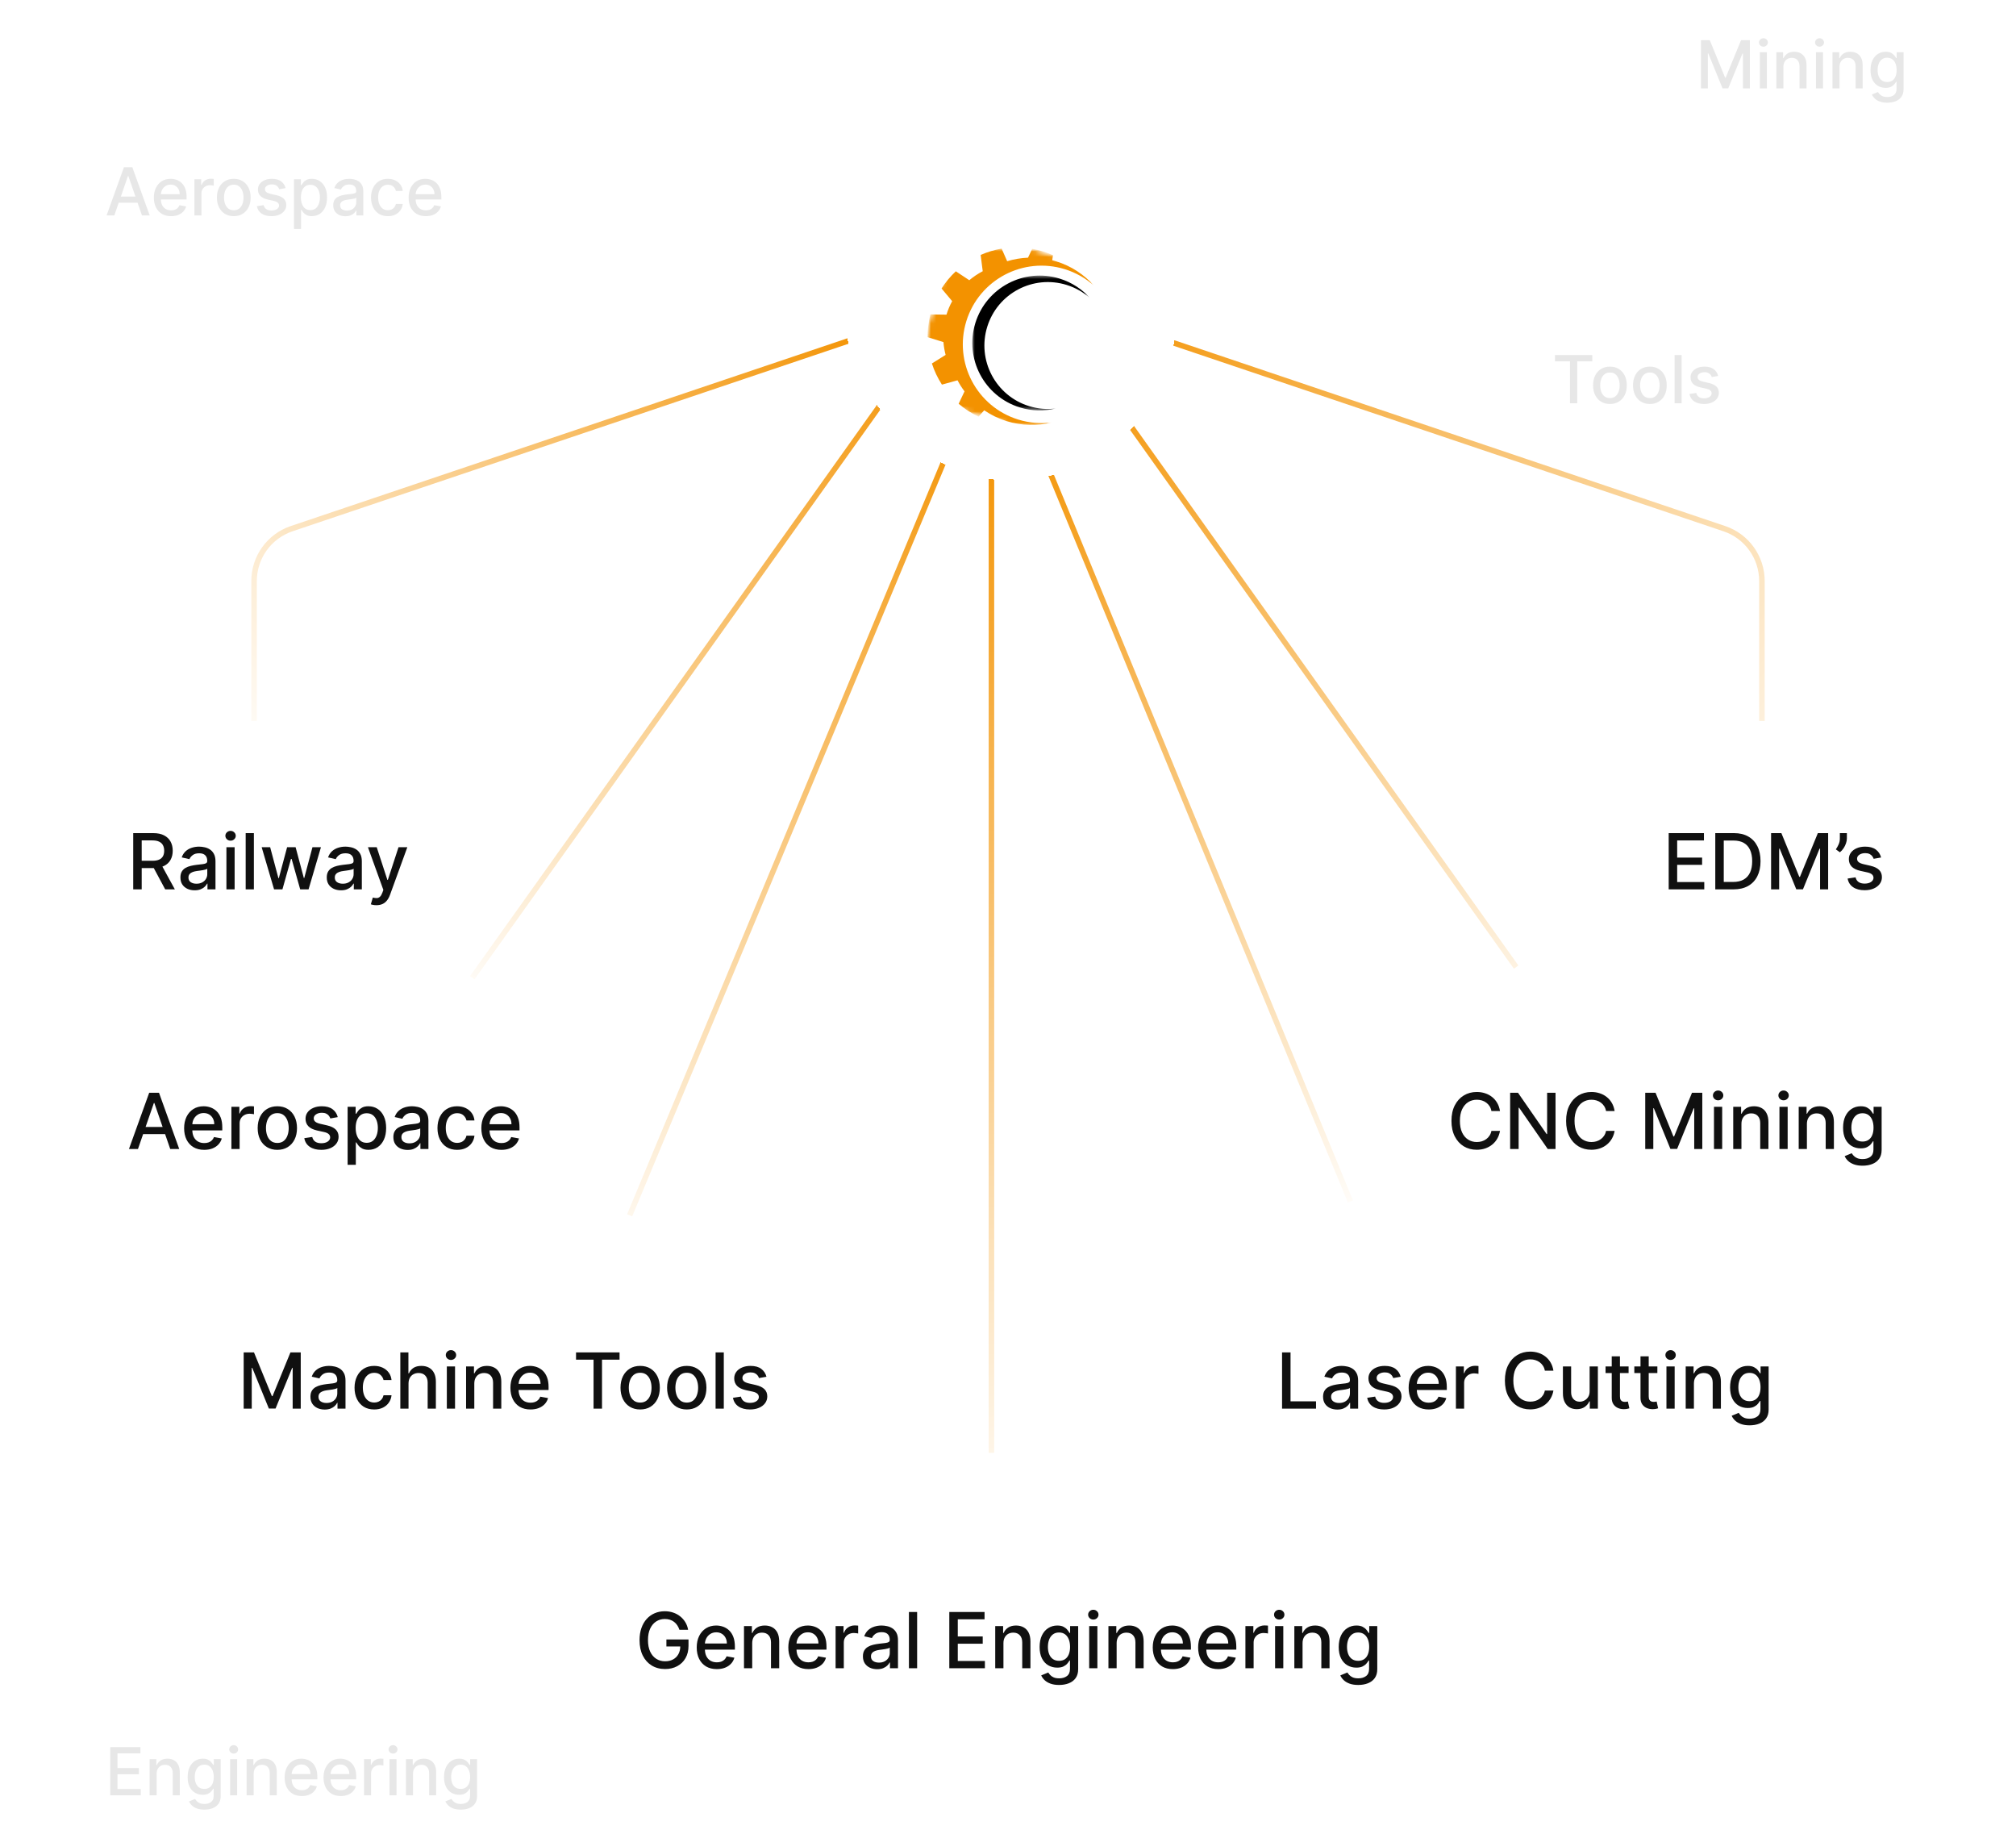 <svg width="365" height="332" viewBox="0 0 365 332" fill="none" xmlns="http://www.w3.org/2000/svg">
<path d="M45.999 130.5L45.999 105.181C45.999 100.889 48.737 97.076 52.803 95.705L172 55.5" stroke="url(#paint0_linear_397_5637)"/>
<path d="M85.5 177L171.001 57" stroke="url(#paint1_linear_397_5637)"/>
<path d="M114 220L180.499 60.5" stroke="url(#paint2_linear_397_5637)"/>
<path d="M244.5 217.5L182 65.888" stroke="url(#paint3_linear_397_5637)"/>
<path d="M274.501 175.07L189 55.071" stroke="url(#paint4_linear_397_5637)"/>
<path d="M179.5 48.099L179.5 263" stroke="url(#paint5_linear_397_5637)"/>
<path d="M319.001 130.5L319.001 105.18C319.001 100.889 316.263 97.076 312.197 95.705L193 55.5" stroke="url(#paint6_linear_397_5637)"/>
<g filter="url(#filter0_d_397_5637)">
<rect x="153" y="23" width="60" height="60" rx="30" fill="white" shape-rendering="crispEdges"/>
<g filter="url(#filter1_d_397_5637)">
<mask id="mask0_397_5637" style="mask-type:luminance" maskUnits="userSpaceOnUse" x="167" y="37" width="32" height="32">
<path d="M167.846 37H198.154V69H167.846V37Z" fill="white"/>
</mask>
<g mask="url(#mask0_397_5637)">
<mask id="mask1_397_5637" style="mask-type:luminance" maskUnits="userSpaceOnUse" x="163" y="32" width="37" height="40">
<path d="M173.462 32.724L199.032 40.647L189.538 71.287L163.968 63.363L173.462 32.724Z" fill="white"/>
</mask>
<g mask="url(#mask1_397_5637)">
<mask id="mask2_397_5637" style="mask-type:luminance" maskUnits="userSpaceOnUse" x="163" y="32" width="37" height="40">
<path d="M173.462 32.724L199.032 40.647L189.537 71.287L163.967 63.363L173.462 32.724Z" fill="white"/>
</mask>
<g mask="url(#mask2_397_5637)">
<path d="M167.946 53.037C167.933 51.676 168.092 50.294 168.443 48.92L171.361 48.96C171.362 48.955 171.363 48.951 171.364 48.946C171.63 48.088 171.976 47.276 172.391 46.516L170.469 44.225C171.204 43.07 172.075 42.027 173.055 41.114L175.491 42.727C176.242 42.096 177.058 41.549 177.924 41.099L177.548 38.151C178.756 37.618 180.032 37.232 181.345 37.008L182.349 39.288C183.564 38.917 184.831 38.701 186.122 38.647L186.888 37.036C187.528 37.152 188.167 37.308 188.803 37.505C189.44 37.702 190.055 37.936 190.647 38.201L190.505 39.107C190.748 39.17 190.99 39.238 191.233 39.313C193.977 40.163 196.306 41.723 198.08 43.727C196.598 42.398 194.814 41.359 192.788 40.732C185.272 38.403 177.29 42.607 174.961 50.124C172.632 57.641 176.836 65.623 184.353 67.952C186.379 68.579 188.439 68.731 190.412 68.473C187.815 69.123 185.013 69.092 182.269 68.242C180.781 67.781 179.416 67.111 178.194 66.275L177.165 67.424C175.844 66.802 174.638 66.013 173.565 65.093L174.629 62.848C174.154 62.213 173.728 61.545 173.36 60.847L170.538 61.626C169.768 60.437 169.156 59.15 168.72 57.798L171.207 56.248C171.007 55.493 170.875 54.717 170.812 53.928L167.946 53.037Z" fill="#F39200"/>
</g>
</g>
</g>
</g>
<g filter="url(#filter2_d_397_5637)">
<mask id="mask3_397_5637" style="mask-type:luminance" maskUnits="userSpaceOnUse" x="176" y="41" width="22" height="26">
<path d="M176 41.769H197.385V66.385H176V41.769Z" fill="white"/>
</mask>
<g mask="url(#mask3_397_5637)">
<mask id="mask4_397_5637" style="mask-type:luminance" maskUnits="userSpaceOnUse" x="163" y="32" width="37" height="40">
<path d="M173.462 32.723L199.032 40.647L189.537 71.286L163.968 63.363L173.462 32.723Z" fill="white"/>
</mask>
<g mask="url(#mask4_397_5637)">
<mask id="mask5_397_5637" style="mask-type:luminance" maskUnits="userSpaceOnUse" x="163" y="32" width="37" height="40">
<path d="M173.462 32.723L199.031 40.647L189.537 71.286L163.967 63.362L173.462 32.723Z" fill="white"/>
</mask>
<g mask="url(#mask5_397_5637)">
<path d="M191.197 65.939C189.606 66.147 187.946 66.025 186.313 65.519C180.255 63.641 176.866 57.208 178.743 51.15C180.62 45.091 187.054 41.702 193.113 43.579C194.745 44.085 196.184 44.923 197.378 45.994C195.947 44.378 194.071 43.121 191.858 42.436C185.42 40.441 178.583 44.043 176.587 50.481C174.592 56.92 178.194 63.757 184.633 65.752C186.845 66.438 189.103 66.463 191.197 65.939Z" fill="black"/>
</g>
</g>
</g>
</g>
</g>
<g filter="url(#filter3_d_397_5637)">
<rect width="113" height="33" transform="translate(35 229)" fill="white"/>
<path d="M44.119 240.818H45.983L49.224 248.733H49.344L52.585 240.818H54.45V251H52.988V243.632H52.894L49.891 250.985H48.678L45.675 243.627H45.58V251H44.119V240.818ZM58.786 251.169C58.302 251.169 57.865 251.08 57.474 250.901C57.082 250.718 56.773 250.455 56.544 250.11C56.319 249.765 56.206 249.343 56.206 248.842C56.206 248.411 56.289 248.057 56.454 247.778C56.62 247.5 56.844 247.28 57.126 247.117C57.407 246.955 57.722 246.832 58.07 246.749C58.418 246.666 58.773 246.603 59.134 246.56C59.591 246.507 59.963 246.464 60.248 246.431C60.533 246.395 60.74 246.337 60.869 246.257C60.998 246.178 61.063 246.048 61.063 245.869V245.835C61.063 245.4 60.94 245.064 60.695 244.825C60.453 244.587 60.092 244.467 59.611 244.467C59.111 244.467 58.716 244.578 58.428 244.8C58.143 245.019 57.946 245.263 57.837 245.531L56.44 245.213C56.605 244.749 56.847 244.375 57.165 244.089C57.487 243.801 57.856 243.592 58.274 243.463C58.692 243.33 59.131 243.264 59.591 243.264C59.896 243.264 60.219 243.301 60.561 243.374C60.906 243.443 61.227 243.572 61.525 243.761C61.827 243.95 62.074 244.22 62.266 244.572C62.458 244.92 62.554 245.372 62.554 245.929V251H61.103V249.956H61.043C60.947 250.148 60.803 250.337 60.611 250.523C60.418 250.708 60.172 250.862 59.87 250.985C59.568 251.108 59.207 251.169 58.786 251.169ZM59.109 249.976C59.52 249.976 59.871 249.895 60.163 249.732C60.458 249.57 60.682 249.358 60.834 249.096C60.99 248.831 61.068 248.547 61.068 248.246V247.261C61.015 247.314 60.912 247.364 60.76 247.411C60.611 247.454 60.44 247.492 60.248 247.525C60.056 247.555 59.868 247.583 59.686 247.609C59.504 247.633 59.351 247.652 59.228 247.669C58.94 247.705 58.677 247.767 58.438 247.853C58.203 247.939 58.014 248.063 57.871 248.226C57.732 248.385 57.663 248.597 57.663 248.862C57.663 249.23 57.798 249.509 58.07 249.697C58.342 249.883 58.688 249.976 59.109 249.976ZM67.751 251.154C67.012 251.154 66.376 250.987 65.842 250.652C65.312 250.314 64.904 249.848 64.619 249.255C64.334 248.662 64.191 247.982 64.191 247.217C64.191 246.441 64.337 245.757 64.629 245.163C64.921 244.567 65.332 244.101 65.862 243.766C66.392 243.432 67.017 243.264 67.736 243.264C68.316 243.264 68.833 243.372 69.287 243.587C69.741 243.799 70.108 244.098 70.386 244.482C70.668 244.867 70.835 245.316 70.888 245.83H69.441C69.362 245.472 69.18 245.163 68.894 244.905C68.613 244.646 68.235 244.517 67.761 244.517C67.347 244.517 66.984 244.626 66.672 244.845C66.364 245.061 66.124 245.369 65.951 245.77C65.779 246.168 65.693 246.638 65.693 247.182C65.693 247.739 65.777 248.219 65.946 248.624C66.115 249.028 66.354 249.341 66.662 249.563C66.974 249.785 67.34 249.896 67.761 249.896C68.043 249.896 68.298 249.845 68.527 249.742C68.759 249.636 68.953 249.485 69.108 249.29C69.267 249.094 69.378 248.859 69.441 248.584H70.888C70.835 249.078 70.674 249.518 70.406 249.906C70.137 250.294 69.778 250.599 69.327 250.821C68.88 251.043 68.354 251.154 67.751 251.154ZM73.964 246.466V251H72.478V240.818H73.944V244.607H74.039C74.218 244.196 74.491 243.869 74.859 243.627C75.227 243.385 75.708 243.264 76.301 243.264C76.825 243.264 77.282 243.372 77.673 243.587C78.067 243.803 78.373 244.124 78.588 244.552C78.807 244.976 78.916 245.506 78.916 246.143V251H77.43V246.322C77.43 245.762 77.285 245.327 76.997 245.019C76.709 244.708 76.308 244.552 75.794 244.552C75.442 244.552 75.128 244.626 74.849 244.776C74.574 244.925 74.357 245.143 74.198 245.432C74.042 245.717 73.964 246.062 73.964 246.466ZM80.9 251V243.364H82.386V251H80.9ZM81.65 242.185C81.392 242.185 81.17 242.099 80.984 241.927C80.802 241.751 80.711 241.542 80.711 241.3C80.711 241.055 80.802 240.846 80.984 240.674C81.17 240.498 81.392 240.411 81.65 240.411C81.909 240.411 82.129 240.498 82.312 240.674C82.497 240.846 82.59 241.055 82.59 241.3C82.59 241.542 82.497 241.751 82.312 241.927C82.129 242.099 81.909 242.185 81.65 242.185ZM85.873 246.466V251H84.386V243.364H85.813V244.607H85.907C86.083 244.202 86.358 243.877 86.733 243.632C87.11 243.387 87.586 243.264 88.159 243.264C88.68 243.264 89.135 243.374 89.527 243.592C89.918 243.808 90.221 244.129 90.436 244.557C90.652 244.984 90.76 245.513 90.76 246.143V251H89.273V246.322C89.273 245.768 89.129 245.336 88.841 245.024C88.552 244.709 88.156 244.552 87.652 244.552C87.308 244.552 87.001 244.626 86.733 244.776C86.467 244.925 86.257 245.143 86.101 245.432C85.949 245.717 85.873 246.062 85.873 246.466ZM96.044 251.154C95.292 251.154 94.644 250.993 94.1 250.672C93.56 250.347 93.143 249.891 92.848 249.305C92.556 248.715 92.41 248.024 92.41 247.232C92.41 246.449 92.556 245.76 92.848 245.163C93.143 244.567 93.554 244.101 94.081 243.766C94.611 243.432 95.231 243.264 95.94 243.264C96.371 243.264 96.788 243.335 97.193 243.478C97.597 243.621 97.96 243.844 98.282 244.149C98.603 244.454 98.857 244.85 99.042 245.337C99.228 245.821 99.321 246.41 99.321 247.102V247.629H93.25V246.516H97.864C97.864 246.125 97.784 245.778 97.625 245.477C97.466 245.172 97.243 244.931 96.954 244.756C96.669 244.58 96.334 244.492 95.95 244.492C95.532 244.492 95.168 244.595 94.856 244.8C94.548 245.003 94.309 245.268 94.14 245.596C93.975 245.921 93.892 246.274 93.892 246.655V247.525C93.892 248.035 93.981 248.469 94.16 248.827C94.342 249.185 94.596 249.459 94.921 249.648C95.246 249.833 95.625 249.926 96.059 249.926C96.341 249.926 96.598 249.886 96.83 249.807C97.062 249.724 97.262 249.601 97.431 249.439C97.6 249.277 97.73 249.076 97.819 248.837L99.226 249.091C99.114 249.505 98.911 249.868 98.62 250.18C98.331 250.488 97.968 250.728 97.531 250.901C97.097 251.07 96.601 251.154 96.044 251.154ZM104.292 242.141V240.818H112.172V242.141H108.995V251H107.464V242.141H104.292ZM115.903 251.154C115.188 251.154 114.563 250.99 114.029 250.662C113.496 250.334 113.081 249.875 112.786 249.285C112.491 248.695 112.344 248.005 112.344 247.217C112.344 246.424 112.491 245.732 112.786 245.138C113.081 244.545 113.496 244.085 114.029 243.756C114.563 243.428 115.188 243.264 115.903 243.264C116.619 243.264 117.244 243.428 117.778 243.756C118.311 244.085 118.726 244.545 119.021 245.138C119.316 245.732 119.463 246.424 119.463 247.217C119.463 248.005 119.316 248.695 119.021 249.285C118.726 249.875 118.311 250.334 117.778 250.662C117.244 250.99 116.619 251.154 115.903 251.154ZM115.908 249.906C116.372 249.906 116.757 249.784 117.062 249.538C117.367 249.293 117.592 248.967 117.738 248.559C117.887 248.151 117.962 247.702 117.962 247.212C117.962 246.724 117.887 246.277 117.738 245.869C117.592 245.458 117.367 245.129 117.062 244.88C116.757 244.631 116.372 244.507 115.908 244.507C115.441 244.507 115.053 244.631 114.745 244.88C114.44 245.129 114.213 245.458 114.064 245.869C113.918 246.277 113.845 246.724 113.845 247.212C113.845 247.702 113.918 248.151 114.064 248.559C114.213 248.967 114.44 249.293 114.745 249.538C115.053 249.784 115.441 249.906 115.908 249.906ZM124.339 251.154C123.623 251.154 122.998 250.99 122.465 250.662C121.931 250.334 121.517 249.875 121.222 249.285C120.927 248.695 120.779 248.005 120.779 247.217C120.779 246.424 120.927 245.732 121.222 245.138C121.517 244.545 121.931 244.085 122.465 243.756C122.998 243.428 123.623 243.264 124.339 243.264C125.055 243.264 125.68 243.428 126.213 243.756C126.747 244.085 127.161 244.545 127.456 245.138C127.751 245.732 127.899 246.424 127.899 247.217C127.899 248.005 127.751 248.695 127.456 249.285C127.161 249.875 126.747 250.334 126.213 250.662C125.68 250.99 125.055 251.154 124.339 251.154ZM124.344 249.906C124.808 249.906 125.192 249.784 125.497 249.538C125.802 249.293 126.028 248.967 126.173 248.559C126.323 248.151 126.397 247.702 126.397 247.212C126.397 246.724 126.323 246.277 126.173 245.869C126.028 245.458 125.802 245.129 125.497 244.88C125.192 244.631 124.808 244.507 124.344 244.507C123.877 244.507 123.489 244.631 123.181 244.88C122.876 245.129 122.649 245.458 122.499 245.869C122.354 246.277 122.281 246.724 122.281 247.212C122.281 247.702 122.354 248.151 122.499 248.559C122.649 248.967 122.876 249.293 123.181 249.538C123.489 249.784 123.877 249.906 124.344 249.906ZM131.044 240.818V251H129.558V240.818H131.044ZM138.767 245.228L137.419 245.467C137.363 245.294 137.273 245.13 137.151 244.974C137.031 244.819 136.869 244.691 136.664 244.592C136.458 244.492 136.201 244.442 135.893 244.442C135.472 244.442 135.121 244.537 134.839 244.726C134.557 244.911 134.416 245.152 134.416 245.447C134.416 245.702 134.511 245.907 134.7 246.063C134.889 246.219 135.194 246.347 135.615 246.446L136.828 246.724C137.53 246.887 138.054 247.137 138.399 247.475C138.743 247.813 138.916 248.252 138.916 248.793C138.916 249.25 138.783 249.658 138.518 250.016C138.256 250.37 137.89 250.649 137.419 250.851C136.952 251.053 136.41 251.154 135.794 251.154C134.938 251.154 134.241 250.972 133.7 250.607C133.16 250.239 132.829 249.717 132.706 249.041L134.143 248.822C134.232 249.197 134.416 249.48 134.695 249.673C134.973 249.862 135.336 249.956 135.784 249.956C136.271 249.956 136.66 249.855 136.952 249.653C137.244 249.447 137.389 249.197 137.389 248.902C137.389 248.663 137.3 248.463 137.121 248.3C136.945 248.138 136.675 248.015 136.311 247.933L135.018 247.649C134.305 247.487 133.778 247.228 133.437 246.874C133.099 246.519 132.93 246.07 132.93 245.526C132.93 245.076 133.056 244.681 133.308 244.343C133.56 244.005 133.908 243.741 134.352 243.553C134.796 243.36 135.305 243.264 135.878 243.264C136.703 243.264 137.353 243.443 137.827 243.801C138.301 244.156 138.614 244.631 138.767 245.228Z" fill="#101010"/>
</g>
<g filter="url(#filter4_d_397_5637)">
<rect width="68" height="33" transform="translate(15 135)" fill="white"/>
<path d="M24.119 157V146.818H27.748C28.537 146.818 29.191 146.954 29.712 147.226C30.235 147.498 30.626 147.874 30.885 148.354C31.143 148.832 31.273 149.384 31.273 150.01C31.273 150.633 31.142 151.182 30.88 151.656C30.621 152.126 30.23 152.492 29.707 152.754C29.186 153.016 28.532 153.147 27.743 153.147H24.994V151.825H27.604C28.101 151.825 28.505 151.753 28.817 151.611C29.132 151.468 29.362 151.261 29.508 150.989C29.654 150.718 29.727 150.391 29.727 150.01C29.727 149.625 29.652 149.292 29.503 149.011C29.357 148.729 29.127 148.513 28.812 148.364C28.5 148.212 28.091 148.136 27.584 148.136H25.655V157H24.119ZM29.145 152.406L31.66 157H29.91L27.445 152.406H29.145ZM35.245 157.169C34.761 157.169 34.324 157.08 33.932 156.901C33.541 156.718 33.231 156.455 33.003 156.11C32.778 155.765 32.665 155.343 32.665 154.842C32.665 154.411 32.748 154.057 32.913 153.778C33.079 153.5 33.303 153.28 33.584 153.117C33.866 152.955 34.181 152.832 34.529 152.749C34.877 152.666 35.232 152.603 35.593 152.56C36.05 152.507 36.422 152.464 36.707 152.431C36.992 152.395 37.199 152.337 37.328 152.257C37.457 152.178 37.522 152.048 37.522 151.869V151.835C37.522 151.4 37.399 151.064 37.154 150.825C36.912 150.587 36.551 150.467 36.07 150.467C35.57 150.467 35.175 150.578 34.887 150.8C34.602 151.019 34.405 151.263 34.295 151.531L32.898 151.213C33.064 150.749 33.306 150.375 33.624 150.089C33.946 149.801 34.315 149.592 34.733 149.463C35.151 149.33 35.59 149.264 36.05 149.264C36.355 149.264 36.678 149.301 37.02 149.374C37.365 149.443 37.686 149.572 37.984 149.761C38.286 149.95 38.533 150.22 38.725 150.572C38.917 150.92 39.014 151.372 39.014 151.929V157H37.562V155.956H37.502C37.406 156.148 37.262 156.337 37.07 156.523C36.877 156.708 36.63 156.862 36.329 156.985C36.027 157.108 35.666 157.169 35.245 157.169ZM35.568 155.976C35.979 155.976 36.331 155.895 36.622 155.732C36.917 155.57 37.141 155.358 37.293 155.096C37.449 154.831 37.527 154.547 37.527 154.246V153.261C37.474 153.314 37.371 153.364 37.219 153.411C37.07 153.454 36.899 153.492 36.707 153.525C36.514 153.555 36.327 153.583 36.145 153.609C35.963 153.633 35.81 153.652 35.688 153.669C35.399 153.705 35.136 153.767 34.897 153.853C34.662 153.939 34.473 154.063 34.33 154.226C34.191 154.385 34.121 154.597 34.121 154.862C34.121 155.23 34.257 155.509 34.529 155.697C34.801 155.883 35.147 155.976 35.568 155.976ZM40.993 157V149.364H42.48V157H40.993ZM41.744 148.185C41.486 148.185 41.264 148.099 41.078 147.927C40.896 147.751 40.804 147.542 40.804 147.3C40.804 147.055 40.896 146.846 41.078 146.674C41.264 146.498 41.486 146.411 41.744 146.411C42.003 146.411 42.223 146.498 42.405 146.674C42.591 146.846 42.684 147.055 42.684 147.3C42.684 147.542 42.591 147.751 42.405 147.927C42.223 148.099 42.003 148.185 41.744 148.185ZM45.966 146.818V157H44.48V146.818H45.966ZM49.622 157L47.374 149.364H48.911L50.407 154.972H50.482L51.983 149.364H53.519L55.011 154.947H55.085L56.572 149.364H58.108L55.866 157H54.35L52.798 151.487H52.684L51.133 157H49.622ZM61.741 157.169C61.257 157.169 60.82 157.08 60.429 156.901C60.038 156.718 59.728 156.455 59.499 156.11C59.274 155.765 59.161 155.343 59.161 154.842C59.161 154.411 59.244 154.057 59.409 153.778C59.575 153.5 59.799 153.28 60.081 153.117C60.362 152.955 60.677 152.832 61.025 152.749C61.373 152.666 61.728 152.603 62.089 152.56C62.547 152.507 62.918 152.464 63.203 152.431C63.488 152.395 63.695 152.337 63.824 152.257C63.953 152.178 64.018 152.048 64.018 151.869V151.835C64.018 151.4 63.895 151.064 63.65 150.825C63.408 150.587 63.047 150.467 62.566 150.467C62.066 150.467 61.672 150.578 61.383 150.8C61.098 151.019 60.901 151.263 60.791 151.531L59.395 151.213C59.56 150.749 59.802 150.375 60.12 150.089C60.442 149.801 60.811 149.592 61.229 149.463C61.647 149.33 62.086 149.264 62.547 149.264C62.851 149.264 63.175 149.301 63.516 149.374C63.861 149.443 64.182 149.572 64.481 149.761C64.782 149.95 65.029 150.22 65.221 150.572C65.413 150.92 65.51 151.372 65.51 151.929V157H64.058V155.956H63.998C63.902 156.148 63.758 156.337 63.566 156.523C63.373 156.708 63.127 156.862 62.825 156.985C62.523 157.108 62.162 157.169 61.741 157.169ZM62.064 155.976C62.475 155.976 62.827 155.895 63.118 155.732C63.413 155.57 63.637 155.358 63.789 155.096C63.945 154.831 64.023 154.547 64.023 154.246V153.261C63.97 153.314 63.867 153.364 63.715 153.411C63.566 153.454 63.395 153.492 63.203 153.525C63.011 153.555 62.823 153.583 62.641 153.609C62.459 153.633 62.306 153.652 62.184 153.669C61.895 153.705 61.632 153.767 61.393 153.853C61.158 153.939 60.969 154.063 60.826 154.226C60.687 154.385 60.617 154.597 60.617 154.862C60.617 155.23 60.753 155.509 61.025 155.697C61.297 155.883 61.643 155.976 62.064 155.976ZM68.156 159.864C67.934 159.864 67.731 159.845 67.549 159.809C67.367 159.776 67.231 159.739 67.141 159.7L67.499 158.482C67.771 158.554 68.013 158.586 68.225 158.576C68.437 158.566 68.625 158.487 68.787 158.337C68.953 158.188 69.099 157.945 69.225 157.607L69.409 157.099L66.615 149.364H68.205L70.139 155.29H70.219L72.153 149.364H73.749L70.602 158.019C70.456 158.417 70.27 158.753 70.045 159.028C69.82 159.307 69.551 159.516 69.24 159.655C68.928 159.794 68.567 159.864 68.156 159.864Z" fill="#101010"/>
</g>
<g filter="url(#filter5_d_397_5637)">
<rect width="88" height="33" transform="translate(15 182)" fill="white"/>
<path d="M24.979 204H23.348L27.012 193.818H28.787L32.451 204H30.82L27.942 195.668H27.862L24.979 204ZM25.252 200.013H30.542V201.305H25.252V200.013ZM36.97 204.154C36.218 204.154 35.57 203.993 35.026 203.672C34.486 203.347 34.068 202.891 33.773 202.305C33.482 201.715 33.336 201.024 33.336 200.232C33.336 199.449 33.482 198.76 33.773 198.163C34.068 197.567 34.479 197.101 35.006 196.766C35.537 196.432 36.157 196.264 36.866 196.264C37.297 196.264 37.714 196.335 38.119 196.478C38.523 196.621 38.886 196.844 39.207 197.149C39.529 197.454 39.782 197.85 39.968 198.337C40.154 198.821 40.246 199.41 40.246 200.102V200.629H34.176V199.516H38.79C38.79 199.125 38.71 198.778 38.551 198.477C38.392 198.172 38.168 197.931 37.88 197.756C37.595 197.58 37.26 197.492 36.876 197.492C36.458 197.492 36.093 197.595 35.782 197.8C35.474 198.003 35.235 198.268 35.066 198.596C34.9 198.921 34.818 199.274 34.818 199.655V200.525C34.818 201.035 34.907 201.469 35.086 201.827C35.268 202.185 35.522 202.459 35.847 202.648C36.171 202.833 36.551 202.926 36.985 202.926C37.267 202.926 37.524 202.886 37.756 202.807C37.988 202.724 38.188 202.601 38.357 202.439C38.526 202.277 38.656 202.076 38.745 201.837L40.152 202.091C40.039 202.505 39.837 202.868 39.545 203.18C39.257 203.488 38.894 203.728 38.457 203.901C38.023 204.07 37.527 204.154 36.97 204.154ZM41.896 204V196.364H43.333V197.577H43.412C43.551 197.166 43.797 196.843 44.148 196.607C44.502 196.369 44.904 196.249 45.351 196.249C45.444 196.249 45.553 196.253 45.679 196.259C45.808 196.266 45.91 196.274 45.982 196.284V197.706C45.923 197.689 45.817 197.671 45.664 197.651C45.512 197.628 45.359 197.616 45.207 197.616C44.855 197.616 44.542 197.691 44.267 197.84C43.995 197.986 43.78 198.19 43.621 198.452C43.462 198.71 43.382 199.005 43.382 199.337V204H41.896ZM50.212 204.154C49.496 204.154 48.871 203.99 48.338 203.662C47.804 203.334 47.39 202.875 47.095 202.285C46.8 201.695 46.652 201.005 46.652 200.217C46.652 199.424 46.8 198.732 47.095 198.138C47.39 197.545 47.804 197.085 48.338 196.756C48.871 196.428 49.496 196.264 50.212 196.264C50.928 196.264 51.553 196.428 52.086 196.756C52.62 197.085 53.034 197.545 53.329 198.138C53.624 198.732 53.772 199.424 53.772 200.217C53.772 201.005 53.624 201.695 53.329 202.285C53.034 202.875 52.62 203.334 52.086 203.662C51.553 203.99 50.928 204.154 50.212 204.154ZM50.217 202.906C50.681 202.906 51.066 202.784 51.37 202.538C51.675 202.293 51.901 201.967 52.047 201.559C52.196 201.151 52.27 200.702 52.27 200.212C52.27 199.724 52.196 199.277 52.047 198.869C51.901 198.458 51.675 198.129 51.37 197.88C51.066 197.631 50.681 197.507 50.217 197.507C49.75 197.507 49.362 197.631 49.054 197.88C48.749 198.129 48.522 198.458 48.373 198.869C48.227 199.277 48.154 199.724 48.154 200.212C48.154 200.702 48.227 201.151 48.373 201.559C48.522 201.967 48.749 202.293 49.054 202.538C49.362 202.784 49.75 202.906 50.217 202.906ZM61.153 198.228L59.806 198.467C59.75 198.294 59.66 198.13 59.538 197.974C59.418 197.819 59.256 197.691 59.05 197.592C58.845 197.492 58.588 197.442 58.28 197.442C57.859 197.442 57.507 197.537 57.226 197.726C56.944 197.911 56.803 198.152 56.803 198.447C56.803 198.702 56.898 198.907 57.087 199.063C57.275 199.219 57.58 199.347 58.001 199.446L59.214 199.724C59.917 199.887 60.441 200.137 60.785 200.475C61.13 200.813 61.302 201.252 61.302 201.793C61.302 202.25 61.17 202.658 60.905 203.016C60.643 203.37 60.277 203.649 59.806 203.851C59.339 204.053 58.797 204.154 58.18 204.154C57.325 204.154 56.627 203.972 56.087 203.607C55.547 203.239 55.215 202.717 55.093 202.041L56.53 201.822C56.619 202.197 56.803 202.48 57.081 202.673C57.36 202.862 57.723 202.956 58.17 202.956C58.657 202.956 59.047 202.855 59.339 202.653C59.63 202.447 59.776 202.197 59.776 201.902C59.776 201.663 59.687 201.463 59.508 201.3C59.332 201.138 59.062 201.015 58.697 200.933L57.405 200.649C56.692 200.487 56.165 200.228 55.824 199.874C55.486 199.519 55.317 199.07 55.317 198.526C55.317 198.076 55.443 197.681 55.694 197.343C55.946 197.005 56.294 196.741 56.739 196.553C57.183 196.36 57.691 196.264 58.265 196.264C59.09 196.264 59.74 196.443 60.214 196.801C60.688 197.156 61.001 197.631 61.153 198.228ZM62.937 206.864V196.364H64.388V197.602H64.513C64.599 197.442 64.723 197.259 64.886 197.05C65.048 196.841 65.273 196.659 65.562 196.503C65.85 196.344 66.231 196.264 66.705 196.264C67.322 196.264 67.872 196.42 68.356 196.732C68.84 197.043 69.219 197.492 69.494 198.079C69.773 198.665 69.912 199.371 69.912 200.197C69.912 201.022 69.774 201.73 69.499 202.32C69.224 202.906 68.846 203.359 68.366 203.677C67.885 203.992 67.337 204.149 66.72 204.149C66.256 204.149 65.877 204.071 65.582 203.915C65.29 203.76 65.061 203.577 64.896 203.369C64.73 203.16 64.602 202.974 64.513 202.812H64.423V206.864H62.937ZM64.394 200.182C64.394 200.719 64.471 201.189 64.627 201.594C64.783 201.998 65.008 202.315 65.303 202.543C65.598 202.769 65.96 202.881 66.387 202.881C66.831 202.881 67.202 202.764 67.501 202.528C67.799 202.29 68.024 201.967 68.177 201.559C68.333 201.151 68.41 200.692 68.41 200.182C68.41 199.678 68.334 199.226 68.182 198.825C68.033 198.424 67.807 198.107 67.506 197.875C67.207 197.643 66.835 197.527 66.387 197.527C65.956 197.527 65.592 197.638 65.293 197.86C64.998 198.082 64.775 198.392 64.622 198.79C64.47 199.187 64.394 199.652 64.394 200.182ZM73.8 204.169C73.316 204.169 72.878 204.08 72.487 203.901C72.096 203.718 71.786 203.455 71.558 203.11C71.332 202.765 71.219 202.343 71.219 201.842C71.219 201.411 71.302 201.057 71.468 200.778C71.634 200.5 71.858 200.28 72.139 200.117C72.421 199.955 72.736 199.832 73.084 199.749C73.432 199.666 73.787 199.603 74.148 199.56C74.605 199.507 74.976 199.464 75.261 199.431C75.546 199.395 75.754 199.337 75.883 199.257C76.012 199.178 76.077 199.048 76.077 198.869V198.835C76.077 198.4 75.954 198.064 75.709 197.825C75.467 197.587 75.106 197.467 74.625 197.467C74.124 197.467 73.73 197.578 73.442 197.8C73.157 198.019 72.96 198.263 72.85 198.531L71.453 198.213C71.619 197.749 71.861 197.375 72.179 197.089C72.501 196.801 72.87 196.592 73.288 196.463C73.705 196.33 74.144 196.264 74.605 196.264C74.91 196.264 75.233 196.301 75.575 196.374C75.919 196.443 76.241 196.572 76.539 196.761C76.841 196.95 77.088 197.22 77.28 197.572C77.472 197.92 77.568 198.372 77.568 198.929V204H76.117V202.956H76.057C75.961 203.148 75.817 203.337 75.624 203.523C75.432 203.708 75.185 203.862 74.883 203.985C74.582 204.108 74.221 204.169 73.8 204.169ZM74.123 202.976C74.534 202.976 74.885 202.895 75.177 202.732C75.472 202.57 75.695 202.358 75.848 202.096C76.004 201.831 76.082 201.547 76.082 201.246V200.261C76.029 200.314 75.926 200.364 75.773 200.411C75.624 200.454 75.454 200.492 75.261 200.525C75.069 200.555 74.882 200.583 74.7 200.609C74.517 200.633 74.365 200.652 74.242 200.669C73.954 200.705 73.69 200.767 73.452 200.853C73.216 200.939 73.028 201.063 72.885 201.226C72.746 201.385 72.676 201.597 72.676 201.862C72.676 202.23 72.812 202.509 73.084 202.697C73.356 202.883 73.702 202.976 74.123 202.976ZM82.765 204.154C82.026 204.154 81.389 203.987 80.856 203.652C80.325 203.314 79.918 202.848 79.633 202.255C79.348 201.662 79.205 200.982 79.205 200.217C79.205 199.441 79.351 198.757 79.643 198.163C79.934 197.567 80.345 197.101 80.876 196.766C81.406 196.432 82.031 196.264 82.75 196.264C83.33 196.264 83.847 196.372 84.301 196.587C84.755 196.799 85.121 197.098 85.4 197.482C85.681 197.867 85.849 198.316 85.902 198.83H84.455C84.376 198.472 84.193 198.163 83.908 197.905C83.626 197.646 83.249 197.517 82.775 197.517C82.36 197.517 81.998 197.626 81.686 197.845C81.378 198.061 81.137 198.369 80.965 198.77C80.793 199.168 80.707 199.638 80.707 200.182C80.707 200.739 80.791 201.219 80.96 201.624C81.129 202.028 81.368 202.341 81.676 202.563C81.987 202.785 82.354 202.896 82.775 202.896C83.056 202.896 83.312 202.845 83.54 202.742C83.772 202.636 83.966 202.485 84.122 202.29C84.281 202.094 84.392 201.859 84.455 201.584H85.902C85.849 202.078 85.688 202.518 85.42 202.906C85.151 203.294 84.791 203.599 84.341 203.821C83.893 204.043 83.368 204.154 82.765 204.154ZM90.783 204.154C90.03 204.154 89.382 203.993 88.839 203.672C88.299 203.347 87.881 202.891 87.586 202.305C87.294 201.715 87.148 201.024 87.148 200.232C87.148 199.449 87.294 198.76 87.586 198.163C87.881 197.567 88.292 197.101 88.819 196.766C89.349 196.432 89.969 196.264 90.678 196.264C91.109 196.264 91.527 196.335 91.931 196.478C92.335 196.621 92.698 196.844 93.02 197.149C93.341 197.454 93.595 197.85 93.781 198.337C93.966 198.821 94.059 199.41 94.059 200.102V200.629H87.989V199.516H92.602C92.602 199.125 92.523 198.778 92.364 198.477C92.204 198.172 91.981 197.931 91.692 197.756C91.407 197.58 91.073 197.492 90.688 197.492C90.271 197.492 89.906 197.595 89.594 197.8C89.286 198.003 89.048 198.268 88.879 198.596C88.713 198.921 88.63 199.274 88.63 199.655V200.525C88.63 201.035 88.719 201.469 88.898 201.827C89.081 202.185 89.334 202.459 89.659 202.648C89.984 202.833 90.363 202.926 90.798 202.926C91.079 202.926 91.336 202.886 91.568 202.807C91.8 202.724 92.001 202.601 92.17 202.439C92.339 202.277 92.468 202.076 92.558 201.837L93.965 202.091C93.852 202.505 93.65 202.868 93.358 203.18C93.07 203.488 92.707 203.728 92.269 203.901C91.835 204.07 91.34 204.154 90.783 204.154Z" fill="#101010"/>
</g>
<g filter="url(#filter6_d_397_5637)">
<rect width="96" height="33" transform="translate(254 182)" fill="white"/>
<path d="M271.575 197.129H270.024C269.964 196.798 269.853 196.506 269.691 196.254C269.529 196.002 269.33 195.789 269.094 195.613C268.859 195.437 268.596 195.305 268.304 195.215C268.016 195.126 267.709 195.081 267.384 195.081C266.798 195.081 266.272 195.228 265.808 195.523C265.348 195.818 264.983 196.251 264.714 196.821C264.449 197.391 264.317 198.087 264.317 198.909C264.317 199.738 264.449 200.437 264.714 201.007C264.983 201.577 265.349 202.008 265.813 202.3C266.277 202.591 266.799 202.737 267.379 202.737C267.701 202.737 268.006 202.694 268.294 202.608C268.586 202.518 268.849 202.388 269.085 202.215C269.32 202.043 269.519 201.832 269.681 201.584C269.847 201.332 269.961 201.044 270.024 200.719L271.575 200.724C271.492 201.224 271.332 201.685 271.093 202.106C270.858 202.523 270.554 202.885 270.183 203.19C269.815 203.491 269.394 203.725 268.92 203.891C268.446 204.056 267.929 204.139 267.369 204.139C266.488 204.139 265.702 203.93 265.013 203.513C264.323 203.092 263.78 202.49 263.382 201.708C262.988 200.926 262.79 199.993 262.79 198.909C262.79 197.822 262.989 196.889 263.387 196.11C263.785 195.328 264.328 194.728 265.018 194.31C265.707 193.889 266.491 193.679 267.369 193.679C267.91 193.679 268.413 193.757 268.881 193.913C269.351 194.065 269.774 194.29 270.148 194.589C270.523 194.884 270.833 195.245 271.078 195.673C271.323 196.097 271.489 196.582 271.575 197.129ZM281.632 193.818V204H280.22L275.044 196.533H274.95V204H273.414V193.818H274.835L280.016 201.295H280.11V193.818H281.632ZM292.329 197.129H290.778C290.718 196.798 290.607 196.506 290.445 196.254C290.283 196.002 290.084 195.789 289.848 195.613C289.613 195.437 289.35 195.305 289.058 195.215C288.77 195.126 288.463 195.081 288.138 195.081C287.551 195.081 287.026 195.228 286.562 195.523C286.101 195.818 285.737 196.251 285.468 196.821C285.203 197.391 285.071 198.087 285.071 198.909C285.071 199.738 285.203 200.437 285.468 201.007C285.737 201.577 286.103 202.008 286.567 202.3C287.031 202.591 287.553 202.737 288.133 202.737C288.455 202.737 288.76 202.694 289.048 202.608C289.34 202.518 289.603 202.388 289.838 202.215C290.074 202.043 290.273 201.832 290.435 201.584C290.601 201.332 290.715 201.044 290.778 200.719L292.329 200.724C292.246 201.224 292.086 201.685 291.847 202.106C291.612 202.523 291.308 202.885 290.937 203.19C290.569 203.491 290.148 203.725 289.674 203.891C289.2 204.056 288.683 204.139 288.123 204.139C287.242 204.139 286.456 203.93 285.767 203.513C285.077 203.092 284.534 202.49 284.136 201.708C283.742 200.926 283.544 199.993 283.544 198.909C283.544 197.822 283.743 196.889 284.141 196.11C284.539 195.328 285.082 194.728 285.772 194.31C286.461 193.889 287.245 193.679 288.123 193.679C288.663 193.679 289.167 193.757 289.635 193.913C290.105 194.065 290.528 194.29 290.902 194.589C291.277 194.884 291.587 195.245 291.832 195.673C292.077 196.097 292.243 196.582 292.329 197.129ZM297.873 193.818H299.737L302.978 201.733H303.098L306.339 193.818H308.203V204H306.742V196.632H306.647L303.645 203.985H302.431L299.429 196.627H299.334V204H297.873V193.818ZM310.318 204V196.364H311.804V204H310.318ZM311.068 195.185C310.81 195.185 310.588 195.099 310.402 194.927C310.22 194.751 310.129 194.542 310.129 194.3C310.129 194.055 310.22 193.846 310.402 193.674C310.588 193.498 310.81 193.411 311.068 193.411C311.327 193.411 311.547 193.498 311.73 193.674C311.915 193.846 312.008 194.055 312.008 194.3C312.008 194.542 311.915 194.751 311.73 194.927C311.547 195.099 311.327 195.185 311.068 195.185ZM315.29 199.466V204H313.804V196.364H315.231V197.607H315.325C315.501 197.202 315.776 196.877 316.151 196.632C316.528 196.387 317.004 196.264 317.577 196.264C318.098 196.264 318.554 196.374 318.945 196.592C319.336 196.808 319.639 197.129 319.854 197.557C320.07 197.984 320.178 198.513 320.178 199.143V204H318.691V199.322C318.691 198.768 318.547 198.336 318.259 198.024C317.97 197.709 317.574 197.552 317.07 197.552C316.726 197.552 316.419 197.626 316.151 197.776C315.885 197.925 315.675 198.143 315.519 198.432C315.367 198.717 315.29 199.062 315.29 199.466ZM322.171 204V196.364H323.658V204H322.171ZM322.922 195.185C322.663 195.185 322.441 195.099 322.256 194.927C322.073 194.751 321.982 194.542 321.982 194.3C321.982 194.055 322.073 193.846 322.256 193.674C322.441 193.498 322.663 193.411 322.922 193.411C323.18 193.411 323.401 193.498 323.583 193.674C323.769 193.846 323.862 194.055 323.862 194.3C323.862 194.542 323.769 194.751 323.583 194.927C323.401 195.099 323.18 195.185 322.922 195.185ZM327.144 199.466V204H325.657V196.364H327.084V197.607H327.179C327.354 197.202 327.63 196.877 328.004 196.632C328.382 196.387 328.858 196.264 329.431 196.264C329.951 196.264 330.407 196.374 330.798 196.592C331.189 196.808 331.492 197.129 331.708 197.557C331.923 197.984 332.031 198.513 332.031 199.143V204H330.545V199.322C330.545 198.768 330.4 198.336 330.112 198.024C329.824 197.709 329.428 197.552 328.924 197.552C328.579 197.552 328.273 197.626 328.004 197.776C327.739 197.925 327.528 198.143 327.373 198.432C327.22 198.717 327.144 199.062 327.144 199.466ZM337.226 207.023C336.62 207.023 336.098 206.943 335.66 206.784C335.226 206.625 334.872 206.415 334.596 206.153C334.321 205.891 334.116 205.604 333.98 205.293L335.258 204.766C335.347 204.911 335.466 205.066 335.616 205.228C335.768 205.394 335.974 205.535 336.232 205.651C336.494 205.767 336.83 205.825 337.241 205.825C337.805 205.825 338.27 205.687 338.638 205.412C339.006 205.14 339.19 204.706 339.19 204.109V202.608H339.096C339.006 202.77 338.877 202.951 338.708 203.15C338.542 203.349 338.314 203.521 338.022 203.667C337.73 203.813 337.351 203.886 336.883 203.886C336.28 203.886 335.737 203.745 335.253 203.463C334.772 203.178 334.391 202.759 334.109 202.205C333.831 201.648 333.692 200.964 333.692 200.152C333.692 199.34 333.829 198.644 334.104 198.064C334.383 197.484 334.764 197.04 335.248 196.732C335.732 196.42 336.28 196.264 336.893 196.264C337.367 196.264 337.75 196.344 338.042 196.503C338.333 196.659 338.56 196.841 338.723 197.05C338.889 197.259 339.016 197.442 339.106 197.602H339.215V196.364H340.672V204.169C340.672 204.825 340.519 205.364 340.214 205.785C339.909 206.206 339.497 206.517 338.976 206.719C338.459 206.922 337.876 207.023 337.226 207.023ZM337.211 202.653C337.639 202.653 338 202.553 338.295 202.354C338.594 202.152 338.819 201.864 338.971 201.489C339.127 201.112 339.205 200.659 339.205 200.132C339.205 199.618 339.129 199.166 338.976 198.775C338.824 198.384 338.6 198.079 338.305 197.86C338.01 197.638 337.646 197.527 337.211 197.527C336.764 197.527 336.391 197.643 336.093 197.875C335.795 198.104 335.569 198.415 335.417 198.81C335.268 199.204 335.193 199.645 335.193 200.132C335.193 200.633 335.269 201.072 335.422 201.45C335.574 201.827 335.8 202.122 336.098 202.335C336.399 202.547 336.771 202.653 337.211 202.653Z" fill="#101010"/>
</g>
<g filter="url(#filter7_d_397_5637)">
<rect width="57" height="33" transform="translate(293 135)" fill="white"/>
<path d="M302.119 157V146.818H308.502V148.141H303.655V151.243H308.169V152.56H303.655V155.678H308.562V157H302.119ZM313.85 157H310.554V146.818H313.955C314.952 146.818 315.809 147.022 316.525 147.43C317.241 147.834 317.789 148.416 318.171 149.175C318.555 149.93 318.747 150.837 318.747 151.894C318.747 152.955 318.553 153.866 318.166 154.629C317.781 155.391 317.224 155.978 316.495 156.388C315.766 156.796 314.884 157 313.85 157ZM312.09 155.658H313.766C314.541 155.658 315.186 155.512 315.7 155.22C316.213 154.925 316.598 154.499 316.853 153.942C317.108 153.382 317.236 152.7 317.236 151.894C317.236 151.095 317.108 150.418 316.853 149.861C316.601 149.304 316.225 148.881 315.725 148.593C315.224 148.305 314.603 148.161 313.86 148.161H312.09V155.658ZM320.658 146.818H322.522L325.763 154.733H325.883L329.124 146.818H330.989V157H329.527V149.632H329.433L326.43 156.985H325.217L322.214 149.627H322.119V157H320.658V146.818ZM334.381 146.818V147.773C334.381 148.054 334.327 148.351 334.221 148.663C334.119 148.971 333.973 149.268 333.784 149.553C333.595 149.838 333.373 150.083 333.118 150.288L332.382 149.761C332.577 149.476 332.747 149.173 332.889 148.852C333.035 148.53 333.108 148.175 333.108 147.788V146.818H334.381ZM340.575 151.228L339.228 151.467C339.171 151.294 339.082 151.13 338.959 150.974C338.84 150.819 338.678 150.691 338.472 150.592C338.267 150.492 338.01 150.442 337.702 150.442C337.281 150.442 336.929 150.537 336.648 150.726C336.366 150.911 336.225 151.152 336.225 151.447C336.225 151.702 336.319 151.907 336.508 152.063C336.697 152.219 337.002 152.347 337.423 152.446L338.636 152.724C339.339 152.887 339.863 153.137 340.207 153.475C340.552 153.813 340.724 154.252 340.724 154.793C340.724 155.25 340.592 155.658 340.327 156.016C340.065 156.37 339.698 156.649 339.228 156.851C338.76 157.053 338.219 157.154 337.602 157.154C336.747 157.154 336.049 156.972 335.509 156.607C334.969 156.239 334.637 155.717 334.515 155.041L335.952 154.822C336.041 155.197 336.225 155.48 336.503 155.673C336.782 155.862 337.145 155.956 337.592 155.956C338.079 155.956 338.469 155.855 338.76 155.653C339.052 155.447 339.198 155.197 339.198 154.902C339.198 154.663 339.108 154.463 338.93 154.3C338.754 154.138 338.484 154.015 338.119 153.933L336.827 153.649C336.114 153.487 335.587 153.228 335.246 152.874C334.907 152.519 334.738 152.07 334.738 151.526C334.738 151.076 334.864 150.681 335.116 150.343C335.368 150.005 335.716 149.741 336.16 149.553C336.604 149.36 337.113 149.264 337.687 149.264C338.512 149.264 339.162 149.443 339.635 149.801C340.109 150.156 340.423 150.631 340.575 151.228Z" fill="#101010"/>
</g>
<g filter="url(#filter8_d_397_5637)">
<rect width="107" height="33" transform="translate(223 229)" fill="white"/>
<path d="M232.119 251V240.818H233.655V249.678H238.268V251H232.119ZM242.124 251.169C241.64 251.169 241.203 251.08 240.811 250.901C240.42 250.718 240.11 250.455 239.882 250.11C239.656 249.765 239.544 249.343 239.544 248.842C239.544 248.411 239.627 248.057 239.792 247.778C239.958 247.5 240.182 247.28 240.463 247.117C240.745 246.955 241.06 246.832 241.408 246.749C241.756 246.666 242.111 246.603 242.472 246.56C242.929 246.507 243.301 246.464 243.586 246.431C243.871 246.395 244.078 246.337 244.207 246.257C244.336 246.178 244.401 246.048 244.401 245.869V245.835C244.401 245.4 244.278 245.064 244.033 244.825C243.791 244.587 243.43 244.467 242.949 244.467C242.449 244.467 242.054 244.578 241.766 244.8C241.481 245.019 241.284 245.263 241.174 245.531L239.777 245.213C239.943 244.749 240.185 244.375 240.503 244.089C240.825 243.801 241.194 243.592 241.612 243.463C242.029 243.33 242.469 243.264 242.929 243.264C243.234 243.264 243.557 243.301 243.899 243.374C244.243 243.443 244.565 243.572 244.863 243.761C245.165 243.95 245.412 244.22 245.604 244.572C245.796 244.92 245.892 245.372 245.892 245.929V251H244.441V249.956H244.381C244.285 250.148 244.141 250.337 243.949 250.523C243.756 250.708 243.509 250.862 243.208 250.985C242.906 251.108 242.545 251.169 242.124 251.169ZM242.447 249.976C242.858 249.976 243.209 249.895 243.501 249.732C243.796 249.57 244.02 249.358 244.172 249.096C244.328 248.831 244.406 248.547 244.406 248.246V247.261C244.353 247.314 244.25 247.364 244.098 247.411C243.949 247.454 243.778 247.492 243.586 247.525C243.393 247.555 243.206 247.583 243.024 247.609C242.842 247.633 242.689 247.652 242.566 247.669C242.278 247.705 242.015 247.767 241.776 247.853C241.541 247.939 241.352 248.063 241.209 248.226C241.07 248.385 241 248.597 241 248.862C241 249.23 241.136 249.509 241.408 249.697C241.68 249.883 242.026 249.976 242.447 249.976ZM253.595 245.228L252.247 245.467C252.191 245.294 252.102 245.13 251.979 244.974C251.86 244.819 251.697 244.691 251.492 244.592C251.286 244.492 251.029 244.442 250.721 244.442C250.3 244.442 249.949 244.537 249.667 244.726C249.385 244.911 249.244 245.152 249.244 245.447C249.244 245.702 249.339 245.907 249.528 246.063C249.717 246.219 250.022 246.347 250.443 246.446L251.656 246.724C252.358 246.887 252.882 247.137 253.227 247.475C253.571 247.813 253.744 248.252 253.744 248.793C253.744 249.25 253.611 249.658 253.346 250.016C253.084 250.37 252.718 250.649 252.247 250.851C251.78 251.053 251.238 251.154 250.622 251.154C249.767 251.154 249.069 250.972 248.529 250.607C247.988 250.239 247.657 249.717 247.534 249.041L248.971 248.822C249.061 249.197 249.244 249.48 249.523 249.673C249.801 249.862 250.164 249.956 250.612 249.956C251.099 249.956 251.488 249.855 251.78 249.653C252.072 249.447 252.218 249.197 252.218 248.902C252.218 248.663 252.128 248.463 251.949 248.3C251.773 248.138 251.503 248.015 251.139 247.933L249.846 247.649C249.133 247.487 248.606 247.228 248.265 246.874C247.927 246.519 247.758 246.07 247.758 245.526C247.758 245.076 247.884 244.681 248.136 244.343C248.388 244.005 248.736 243.741 249.18 243.553C249.624 243.36 250.133 243.264 250.706 243.264C251.531 243.264 252.181 243.443 252.655 243.801C253.129 244.156 253.442 244.631 253.595 245.228ZM258.669 251.154C257.917 251.154 257.269 250.993 256.725 250.672C256.185 250.347 255.768 249.891 255.473 249.305C255.181 248.715 255.035 248.024 255.035 247.232C255.035 246.449 255.181 245.76 255.473 245.163C255.768 244.567 256.179 244.101 256.706 243.766C257.236 243.432 257.856 243.264 258.565 243.264C258.996 243.264 259.413 243.335 259.818 243.478C260.222 243.621 260.585 243.844 260.907 244.149C261.228 244.454 261.482 244.85 261.667 245.337C261.853 245.821 261.946 246.41 261.946 247.102V247.629H255.875V246.516H260.489C260.489 246.125 260.409 245.778 260.25 245.477C260.091 245.172 259.868 244.931 259.579 244.756C259.294 244.58 258.959 244.492 258.575 244.492C258.157 244.492 257.793 244.595 257.481 244.8C257.173 245.003 256.934 245.268 256.765 245.596C256.6 245.921 256.517 246.274 256.517 246.655V247.525C256.517 248.035 256.606 248.469 256.785 248.827C256.967 249.185 257.221 249.459 257.546 249.648C257.871 249.833 258.25 249.926 258.684 249.926C258.966 249.926 259.223 249.886 259.455 249.807C259.687 249.724 259.887 249.601 260.056 249.439C260.225 249.277 260.355 249.076 260.444 248.837L261.851 249.091C261.739 249.505 261.536 249.868 261.245 250.18C260.956 250.488 260.593 250.728 260.156 250.901C259.722 251.07 259.226 251.154 258.669 251.154ZM263.595 251V243.364H265.032V244.577H265.111C265.251 244.166 265.496 243.843 265.847 243.607C266.202 243.369 266.603 243.249 267.05 243.249C267.143 243.249 267.252 243.253 267.378 243.259C267.508 243.266 267.609 243.274 267.682 243.284V244.706C267.622 244.689 267.516 244.671 267.363 244.651C267.211 244.628 267.059 244.616 266.906 244.616C266.555 244.616 266.242 244.691 265.966 244.84C265.695 244.986 265.479 245.19 265.32 245.452C265.161 245.71 265.081 246.005 265.081 246.337V251H263.595ZM281.249 244.129H279.698C279.638 243.798 279.527 243.506 279.365 243.254C279.202 243.002 279.004 242.789 278.768 242.613C278.533 242.437 278.269 242.305 277.978 242.215C277.689 242.126 277.383 242.081 277.058 242.081C276.471 242.081 275.946 242.228 275.482 242.523C275.021 242.818 274.657 243.251 274.388 243.821C274.123 244.391 273.991 245.087 273.991 245.909C273.991 246.738 274.123 247.437 274.388 248.007C274.657 248.577 275.023 249.008 275.487 249.3C275.951 249.591 276.473 249.737 277.053 249.737C277.375 249.737 277.68 249.694 277.968 249.608C278.26 249.518 278.523 249.388 278.758 249.215C278.994 249.043 279.193 248.832 279.355 248.584C279.521 248.332 279.635 248.044 279.698 247.719L281.249 247.724C281.166 248.224 281.006 248.685 280.767 249.106C280.532 249.523 280.228 249.885 279.857 250.19C279.489 250.491 279.068 250.725 278.594 250.891C278.12 251.056 277.603 251.139 277.043 251.139C276.162 251.139 275.376 250.93 274.687 250.513C273.997 250.092 273.454 249.49 273.056 248.708C272.662 247.926 272.464 246.993 272.464 245.909C272.464 244.822 272.663 243.889 273.061 243.11C273.459 242.328 274.002 241.728 274.692 241.31C275.381 240.889 276.165 240.679 277.043 240.679C277.583 240.679 278.087 240.757 278.555 240.913C279.025 241.065 279.448 241.29 279.822 241.589C280.197 241.884 280.507 242.245 280.752 242.673C280.997 243.097 281.163 243.582 281.249 244.129ZM287.805 247.833V243.364H289.297V251H287.835V249.678H287.756C287.58 250.085 287.298 250.425 286.911 250.697C286.526 250.965 286.047 251.099 285.474 251.099C284.983 251.099 284.549 250.992 284.171 250.776C283.797 250.558 283.502 250.234 283.286 249.807C283.074 249.379 282.968 248.851 282.968 248.221V243.364H284.455V248.042C284.455 248.562 284.599 248.977 284.887 249.285C285.175 249.593 285.55 249.747 286.011 249.747C286.289 249.747 286.566 249.678 286.841 249.538C287.119 249.399 287.35 249.189 287.532 248.907C287.718 248.625 287.809 248.267 287.805 247.833ZM294.859 243.364V244.557H290.688V243.364H294.859ZM291.806 241.534H293.293V248.758C293.293 249.046 293.336 249.263 293.422 249.409C293.508 249.552 293.619 249.649 293.755 249.702C293.894 249.752 294.045 249.777 294.208 249.777C294.327 249.777 294.431 249.769 294.521 249.752C294.61 249.736 294.68 249.722 294.73 249.712L294.998 250.94C294.912 250.973 294.789 251.007 294.63 251.04C294.471 251.076 294.272 251.096 294.034 251.099C293.642 251.106 293.278 251.036 292.94 250.891C292.602 250.745 292.328 250.519 292.119 250.214C291.911 249.91 291.806 249.527 291.806 249.066V241.534ZM300.068 243.364V244.557H295.897V243.364H300.068ZM297.015 241.534H298.502V248.758C298.502 249.046 298.545 249.263 298.631 249.409C298.717 249.552 298.828 249.649 298.964 249.702C299.103 249.752 299.254 249.777 299.417 249.777C299.536 249.777 299.64 249.769 299.73 249.752C299.819 249.736 299.889 249.722 299.939 249.712L300.207 250.94C300.121 250.973 299.998 251.007 299.839 251.04C299.68 251.076 299.481 251.096 299.243 251.099C298.851 251.106 298.487 251.036 298.149 250.891C297.811 250.745 297.537 250.519 297.328 250.214C297.12 249.91 297.015 249.527 297.015 249.066V241.534ZM301.712 251V243.364H303.199V251H301.712ZM302.463 242.185C302.204 242.185 301.982 242.099 301.797 241.927C301.614 241.751 301.523 241.542 301.523 241.3C301.523 241.055 301.614 240.846 301.797 240.674C301.982 240.498 302.204 240.411 302.463 240.411C302.721 240.411 302.942 240.498 303.124 240.674C303.31 240.846 303.403 241.055 303.403 241.3C303.403 241.542 303.31 241.751 303.124 241.927C302.942 242.099 302.721 242.185 302.463 242.185ZM306.685 246.466V251H305.199V243.364H306.625V244.607H306.72C306.895 244.202 307.171 243.877 307.545 243.632C307.923 243.387 308.399 243.264 308.972 243.264C309.492 243.264 309.948 243.374 310.339 243.592C310.73 243.808 311.033 244.129 311.249 244.557C311.464 244.984 311.572 245.513 311.572 246.143V251H310.086V246.322C310.086 245.768 309.941 245.336 309.653 245.024C309.365 244.709 308.969 244.552 308.465 244.552C308.12 244.552 307.814 244.626 307.545 244.776C307.28 244.925 307.069 245.143 306.914 245.432C306.761 245.717 306.685 246.062 306.685 246.466ZM316.767 254.023C316.161 254.023 315.639 253.943 315.201 253.784C314.767 253.625 314.413 253.415 314.137 253.153C313.862 252.891 313.657 252.604 313.521 252.293L314.799 251.766C314.888 251.911 315.007 252.066 315.157 252.228C315.309 252.394 315.515 252.535 315.773 252.651C316.035 252.767 316.371 252.825 316.782 252.825C317.346 252.825 317.811 252.687 318.179 252.412C318.547 252.14 318.731 251.706 318.731 251.109V249.608H318.637C318.547 249.77 318.418 249.951 318.249 250.15C318.083 250.349 317.855 250.521 317.563 250.667C317.271 250.813 316.892 250.886 316.424 250.886C315.821 250.886 315.278 250.745 314.794 250.463C314.313 250.178 313.932 249.759 313.65 249.205C313.372 248.648 313.233 247.964 313.233 247.152C313.233 246.34 313.37 245.644 313.645 245.064C313.924 244.484 314.305 244.04 314.789 243.732C315.273 243.42 315.821 243.264 316.434 243.264C316.908 243.264 317.291 243.344 317.583 243.503C317.874 243.659 318.101 243.841 318.264 244.05C318.43 244.259 318.557 244.442 318.647 244.602H318.756V243.364H320.213V251.169C320.213 251.825 320.06 252.364 319.755 252.785C319.45 253.206 319.038 253.517 318.517 253.719C318 253.922 317.417 254.023 316.767 254.023ZM316.752 249.653C317.18 249.653 317.541 249.553 317.836 249.354C318.135 249.152 318.36 248.864 318.512 248.489C318.668 248.112 318.746 247.659 318.746 247.132C318.746 246.618 318.67 246.166 318.517 245.775C318.365 245.384 318.141 245.079 317.846 244.86C317.551 244.638 317.187 244.527 316.752 244.527C316.305 244.527 315.932 244.643 315.634 244.875C315.336 245.104 315.11 245.415 314.958 245.81C314.809 246.204 314.734 246.645 314.734 247.132C314.734 247.633 314.81 248.072 314.963 248.45C315.115 248.827 315.341 249.122 315.639 249.335C315.94 249.547 316.312 249.653 316.752 249.653Z" fill="#101010"/>
</g>
<g filter="url(#filter9_d_397_5637)">
<rect width="152" height="33" transform="translate(107 276)" fill="white"/>
<path d="M123.009 291.035C122.913 290.733 122.784 290.463 122.621 290.224C122.462 289.982 122.272 289.777 122.05 289.608C121.828 289.436 121.574 289.305 121.289 289.215C121.007 289.126 120.697 289.081 120.359 289.081C119.786 289.081 119.269 289.228 118.808 289.523C118.348 289.818 117.983 290.251 117.714 290.821C117.449 291.388 117.317 292.082 117.317 292.904C117.317 293.729 117.451 294.427 117.719 294.997C117.988 295.567 118.356 296 118.823 296.295C119.29 296.59 119.822 296.737 120.419 296.737C120.973 296.737 121.455 296.625 121.866 296.399C122.28 296.174 122.6 295.856 122.825 295.445C123.054 295.03 123.168 294.543 123.168 293.983L123.566 294.058H120.653V292.79H124.655V293.948C124.655 294.803 124.473 295.546 124.108 296.175C123.747 296.802 123.246 297.286 122.607 297.627C121.97 297.969 121.241 298.139 120.419 298.139C119.498 298.139 118.689 297.927 117.993 297.503C117.3 297.079 116.76 296.477 116.372 295.698C115.984 294.916 115.79 293.988 115.79 292.914C115.79 292.102 115.903 291.373 116.129 290.727C116.354 290.08 116.67 289.532 117.078 289.081C117.489 288.627 117.971 288.281 118.525 288.042C119.082 287.8 119.69 287.679 120.349 287.679C120.9 287.679 121.412 287.76 121.886 287.923C122.363 288.085 122.787 288.315 123.158 288.614C123.533 288.912 123.843 289.267 124.088 289.678C124.333 290.085 124.499 290.538 124.585 291.035H123.009ZM129.777 298.154C129.024 298.154 128.376 297.993 127.833 297.672C127.293 297.347 126.875 296.891 126.58 296.305C126.288 295.715 126.143 295.024 126.143 294.232C126.143 293.449 126.288 292.76 126.58 292.163C126.875 291.567 127.286 291.101 127.813 290.766C128.343 290.432 128.963 290.264 129.672 290.264C130.103 290.264 130.521 290.335 130.925 290.478C131.33 290.621 131.693 290.844 132.014 291.149C132.336 291.454 132.589 291.85 132.775 292.337C132.96 292.821 133.053 293.41 133.053 294.102V294.629H126.983V293.516H131.596C131.596 293.125 131.517 292.778 131.358 292.477C131.199 292.172 130.975 291.931 130.687 291.756C130.402 291.58 130.067 291.492 129.682 291.492C129.265 291.492 128.9 291.595 128.589 291.8C128.28 292.003 128.042 292.268 127.873 292.596C127.707 292.921 127.624 293.274 127.624 293.655V294.525C127.624 295.035 127.714 295.469 127.893 295.827C128.075 296.185 128.328 296.459 128.653 296.648C128.978 296.833 129.358 296.926 129.792 296.926C130.073 296.926 130.33 296.886 130.562 296.807C130.794 296.724 130.995 296.601 131.164 296.439C131.333 296.277 131.462 296.076 131.552 295.837L132.959 296.091C132.846 296.505 132.644 296.868 132.352 297.18C132.064 297.488 131.701 297.728 131.263 297.901C130.829 298.07 130.334 298.154 129.777 298.154ZM136.189 293.466V298H134.702V290.364H136.129V291.607H136.224C136.399 291.202 136.674 290.877 137.049 290.632C137.427 290.387 137.902 290.264 138.476 290.264C138.996 290.264 139.452 290.374 139.843 290.592C140.234 290.808 140.537 291.129 140.753 291.557C140.968 291.984 141.076 292.513 141.076 293.143V298H139.589V293.322C139.589 292.768 139.445 292.336 139.157 292.024C138.869 291.709 138.473 291.552 137.969 291.552C137.624 291.552 137.317 291.626 137.049 291.776C136.784 291.925 136.573 292.143 136.418 292.432C136.265 292.717 136.189 293.062 136.189 293.466ZM146.361 298.154C145.608 298.154 144.96 297.993 144.417 297.672C143.877 297.347 143.459 296.891 143.164 296.305C142.872 295.715 142.727 295.024 142.727 294.232C142.727 293.449 142.872 292.76 143.164 292.163C143.459 291.567 143.87 291.101 144.397 290.766C144.927 290.432 145.547 290.264 146.256 290.264C146.687 290.264 147.105 290.335 147.509 290.478C147.914 290.621 148.277 290.844 148.598 291.149C148.92 291.454 149.173 291.85 149.359 292.337C149.544 292.821 149.637 293.41 149.637 294.102V294.629H143.567V293.516H148.18C148.18 293.125 148.101 292.778 147.942 292.477C147.783 292.172 147.559 291.931 147.271 291.756C146.986 291.58 146.651 291.492 146.266 291.492C145.849 291.492 145.484 291.595 145.173 291.8C144.864 292.003 144.626 292.268 144.457 292.596C144.291 292.921 144.208 293.274 144.208 293.655V294.525C144.208 295.035 144.298 295.469 144.477 295.827C144.659 296.185 144.912 296.459 145.237 296.648C145.562 296.833 145.942 296.926 146.376 296.926C146.657 296.926 146.914 296.886 147.146 296.807C147.378 296.724 147.579 296.601 147.748 296.439C147.917 296.277 148.046 296.076 148.136 295.837L149.543 296.091C149.43 296.505 149.228 296.868 148.936 297.18C148.648 297.488 148.285 297.728 147.847 297.901C147.413 298.07 146.918 298.154 146.361 298.154ZM151.286 298V290.364H152.723V291.577H152.803C152.942 291.166 153.187 290.843 153.539 290.607C153.893 290.369 154.294 290.249 154.742 290.249C154.834 290.249 154.944 290.253 155.07 290.259C155.199 290.266 155.3 290.274 155.373 290.284V291.706C155.313 291.689 155.207 291.671 155.055 291.651C154.902 291.628 154.75 291.616 154.597 291.616C154.246 291.616 153.933 291.691 153.658 291.84C153.386 291.986 153.171 292.19 153.012 292.452C152.852 292.71 152.773 293.005 152.773 293.337V298H151.286ZM158.813 298.169C158.329 298.169 157.892 298.08 157.501 297.901C157.11 297.718 156.8 297.455 156.571 297.11C156.346 296.765 156.233 296.343 156.233 295.842C156.233 295.411 156.316 295.057 156.482 294.778C156.647 294.5 156.871 294.28 157.153 294.117C157.435 293.955 157.749 293.832 158.097 293.749C158.445 293.666 158.8 293.603 159.161 293.56C159.619 293.507 159.99 293.464 160.275 293.431C160.56 293.395 160.767 293.337 160.896 293.257C161.026 293.178 161.09 293.048 161.09 292.869V292.835C161.09 292.4 160.968 292.064 160.722 291.825C160.481 291.587 160.119 291.467 159.639 291.467C159.138 291.467 158.744 291.578 158.455 291.8C158.17 292.019 157.973 292.263 157.864 292.531L156.467 292.213C156.633 291.749 156.874 291.375 157.193 291.089C157.514 290.801 157.884 290.592 158.301 290.463C158.719 290.33 159.158 290.264 159.619 290.264C159.924 290.264 160.247 290.301 160.588 290.374C160.933 290.443 161.254 290.572 161.553 290.761C161.854 290.95 162.101 291.22 162.294 291.572C162.486 291.92 162.582 292.372 162.582 292.929V298H161.13V296.956H161.07C160.974 297.148 160.83 297.337 160.638 297.523C160.446 297.708 160.199 297.862 159.897 297.985C159.596 298.108 159.234 298.169 158.813 298.169ZM159.137 296.976C159.548 296.976 159.899 296.895 160.191 296.732C160.485 296.57 160.709 296.358 160.862 296.096C161.017 295.831 161.095 295.547 161.095 295.246V294.261C161.042 294.314 160.94 294.364 160.787 294.411C160.638 294.454 160.467 294.492 160.275 294.525C160.083 294.555 159.896 294.583 159.713 294.609C159.531 294.633 159.378 294.652 159.256 294.669C158.968 294.705 158.704 294.767 158.465 294.853C158.23 294.939 158.041 295.063 157.899 295.226C157.759 295.385 157.69 295.597 157.69 295.862C157.69 296.23 157.826 296.509 158.097 296.697C158.369 296.883 158.716 296.976 159.137 296.976ZM166.048 287.818V298H164.562V287.818H166.048ZM171.873 298V287.818H178.256V289.141H173.409V292.243H177.923V293.56H173.409V296.678H178.316V298H171.873ZM181.675 293.466V298H180.189V290.364H181.616V291.607H181.71C181.886 291.202 182.161 290.877 182.535 290.632C182.913 290.387 183.389 290.264 183.962 290.264C184.483 290.264 184.938 290.374 185.329 290.592C185.72 290.808 186.024 291.129 186.239 291.557C186.455 291.984 186.562 292.513 186.562 293.143V298H185.076V293.322C185.076 292.768 184.932 292.336 184.643 292.024C184.355 291.709 183.959 291.552 183.455 291.552C183.11 291.552 182.804 291.626 182.535 291.776C182.27 291.925 182.06 292.143 181.904 292.432C181.751 292.717 181.675 293.062 181.675 293.466ZM191.758 301.023C191.151 301.023 190.629 300.943 190.192 300.784C189.757 300.625 189.403 300.415 189.128 300.153C188.853 299.891 188.647 299.604 188.511 299.293L189.789 298.766C189.878 298.911 189.998 299.066 190.147 299.228C190.299 299.394 190.505 299.535 190.763 299.651C191.025 299.767 191.362 299.825 191.773 299.825C192.336 299.825 192.802 299.687 193.17 299.412C193.537 299.14 193.721 298.706 193.721 298.109V296.608H193.627C193.537 296.77 193.408 296.951 193.239 297.15C193.073 297.349 192.845 297.521 192.553 297.667C192.261 297.813 191.882 297.886 191.415 297.886C190.811 297.886 190.268 297.745 189.784 297.463C189.303 297.178 188.922 296.759 188.64 296.205C188.362 295.648 188.223 294.964 188.223 294.152C188.223 293.34 188.36 292.644 188.635 292.064C188.914 291.484 189.295 291.04 189.779 290.732C190.263 290.42 190.811 290.264 191.425 290.264C191.898 290.264 192.281 290.344 192.573 290.503C192.865 290.659 193.092 290.841 193.254 291.05C193.42 291.259 193.547 291.442 193.637 291.602H193.746V290.364H195.203V298.169C195.203 298.825 195.05 299.364 194.746 299.785C194.441 300.206 194.028 300.517 193.508 300.719C192.991 300.922 192.407 301.023 191.758 301.023ZM191.743 296.653C192.17 296.653 192.532 296.553 192.827 296.354C193.125 296.152 193.35 295.864 193.503 295.489C193.658 295.112 193.736 294.659 193.736 294.132C193.736 293.618 193.66 293.166 193.508 292.775C193.355 292.384 193.131 292.079 192.836 291.86C192.541 291.638 192.177 291.527 191.743 291.527C191.295 291.527 190.922 291.643 190.624 291.875C190.326 292.104 190.1 292.415 189.948 292.81C189.799 293.204 189.724 293.645 189.724 294.132C189.724 294.633 189.8 295.072 189.953 295.45C190.105 295.827 190.331 296.122 190.629 296.335C190.931 296.547 191.302 296.653 191.743 296.653ZM197.197 298V290.364H198.683V298H197.197ZM197.947 289.185C197.689 289.185 197.467 289.099 197.281 288.927C197.099 288.751 197.008 288.542 197.008 288.3C197.008 288.055 197.099 287.846 197.281 287.674C197.467 287.498 197.689 287.411 197.947 287.411C198.206 287.411 198.426 287.498 198.608 287.674C198.794 287.846 198.887 288.055 198.887 288.3C198.887 288.542 198.794 288.751 198.608 288.927C198.426 289.099 198.206 289.185 197.947 289.185ZM202.169 293.466V298H200.683V290.364H202.11V291.607H202.204C202.38 291.202 202.655 290.877 203.029 290.632C203.407 290.387 203.883 290.264 204.456 290.264C204.977 290.264 205.432 290.374 205.824 290.592C206.215 290.808 206.518 291.129 206.733 291.557C206.949 291.984 207.056 292.513 207.056 293.143V298H205.57V293.322C205.57 292.768 205.426 292.336 205.137 292.024C204.849 291.709 204.453 291.552 203.949 291.552C203.605 291.552 203.298 291.626 203.029 291.776C202.764 291.925 202.554 292.143 202.398 292.432C202.246 292.717 202.169 293.062 202.169 293.466ZM212.341 298.154C211.589 298.154 210.941 297.993 210.397 297.672C209.857 297.347 209.44 296.891 209.145 296.305C208.853 295.715 208.707 295.024 208.707 294.232C208.707 293.449 208.853 292.76 209.145 292.163C209.44 291.567 209.85 291.101 210.377 290.766C210.908 290.432 211.528 290.264 212.237 290.264C212.668 290.264 213.085 290.335 213.49 290.478C213.894 290.621 214.257 290.844 214.578 291.149C214.9 291.454 215.154 291.85 215.339 292.337C215.525 292.821 215.618 293.41 215.618 294.102V294.629H209.547V293.516H214.161C214.161 293.125 214.081 292.778 213.922 292.477C213.763 292.172 213.539 291.931 213.251 291.756C212.966 291.58 212.631 291.492 212.247 291.492C211.829 291.492 211.465 291.595 211.153 291.8C210.845 292.003 210.606 292.268 210.437 292.596C210.271 292.921 210.189 293.274 210.189 293.655V294.525C210.189 295.035 210.278 295.469 210.457 295.827C210.639 296.185 210.893 296.459 211.218 296.648C211.542 296.833 211.922 296.926 212.356 296.926C212.638 296.926 212.895 296.886 213.127 296.807C213.359 296.724 213.559 296.601 213.728 296.439C213.897 296.277 214.027 296.076 214.116 295.837L215.523 296.091C215.41 296.505 215.208 296.868 214.917 297.18C214.628 297.488 214.265 297.728 213.828 297.901C213.394 298.07 212.898 298.154 212.341 298.154ZM220.558 298.154C219.806 298.154 219.158 297.993 218.614 297.672C218.074 297.347 217.656 296.891 217.361 296.305C217.07 295.715 216.924 295.024 216.924 294.232C216.924 293.449 217.07 292.76 217.361 292.163C217.656 291.567 218.067 291.101 218.594 290.766C219.125 290.432 219.744 290.264 220.454 290.264C220.885 290.264 221.302 290.335 221.706 290.478C222.111 290.621 222.474 290.844 222.795 291.149C223.117 291.454 223.37 291.85 223.556 292.337C223.742 292.821 223.834 293.41 223.834 294.102V294.629H217.764V293.516H222.378C222.378 293.125 222.298 292.778 222.139 292.477C221.98 292.172 221.756 291.931 221.468 291.756C221.183 291.58 220.848 291.492 220.464 291.492C220.046 291.492 219.681 291.595 219.37 291.8C219.062 292.003 218.823 292.268 218.654 292.596C218.488 292.921 218.405 293.274 218.405 293.655V294.525C218.405 295.035 218.495 295.469 218.674 295.827C218.856 296.185 219.11 296.459 219.434 296.648C219.759 296.833 220.139 296.926 220.573 296.926C220.855 296.926 221.112 296.886 221.344 296.807C221.576 296.724 221.776 296.601 221.945 296.439C222.114 296.277 222.243 296.076 222.333 295.837L223.74 296.091C223.627 296.505 223.425 296.868 223.133 297.18C222.845 297.488 222.482 297.728 222.045 297.901C221.61 298.07 221.115 298.154 220.558 298.154ZM225.484 298V290.364H226.92V291.577H227C227.139 291.166 227.384 290.843 227.736 290.607C228.09 290.369 228.491 290.249 228.939 290.249C229.032 290.249 229.141 290.253 229.267 290.259C229.396 290.266 229.497 290.274 229.57 290.284V291.706C229.511 291.689 229.405 291.671 229.252 291.651C229.1 291.628 228.947 291.616 228.795 291.616C228.443 291.616 228.13 291.691 227.855 291.84C227.583 291.986 227.368 292.19 227.209 292.452C227.05 292.71 226.97 293.005 226.97 293.337V298H225.484ZM230.857 298V290.364H232.343V298H230.857ZM231.607 289.185C231.349 289.185 231.127 289.099 230.941 288.927C230.759 288.751 230.668 288.542 230.668 288.3C230.668 288.055 230.759 287.846 230.941 287.674C231.127 287.498 231.349 287.411 231.607 287.411C231.866 287.411 232.086 287.498 232.269 287.674C232.454 287.846 232.547 288.055 232.547 288.3C232.547 288.542 232.454 288.751 232.269 288.927C232.086 289.099 231.866 289.185 231.607 289.185ZM235.83 293.466V298H234.343V290.364H235.77V291.607H235.864C236.04 291.202 236.315 290.877 236.69 290.632C237.067 290.387 237.543 290.264 238.116 290.264C238.637 290.264 239.093 290.374 239.484 290.592C239.875 290.808 240.178 291.129 240.393 291.557C240.609 291.984 240.717 292.513 240.717 293.143V298H239.23V293.322C239.23 292.768 239.086 292.336 238.798 292.024C238.509 291.709 238.113 291.552 237.609 291.552C237.265 291.552 236.958 291.626 236.69 291.776C236.424 291.925 236.214 292.143 236.058 292.432C235.906 292.717 235.83 293.062 235.83 293.466ZM245.912 301.023C245.305 301.023 244.783 300.943 244.346 300.784C243.912 300.625 243.557 300.415 243.282 300.153C243.007 299.891 242.801 299.604 242.665 299.293L243.943 298.766C244.033 298.911 244.152 299.066 244.301 299.228C244.454 299.394 244.659 299.535 244.918 299.651C245.179 299.767 245.516 299.825 245.927 299.825C246.49 299.825 246.956 299.687 247.324 299.412C247.692 299.14 247.876 298.706 247.876 298.109V296.608H247.781C247.692 296.77 247.563 296.951 247.393 297.15C247.228 297.349 246.999 297.521 246.707 297.667C246.416 297.813 246.036 297.886 245.569 297.886C244.966 297.886 244.422 297.745 243.938 297.463C243.458 297.178 243.076 296.759 242.795 296.205C242.516 295.648 242.377 294.964 242.377 294.152C242.377 293.34 242.515 292.644 242.79 292.064C243.068 291.484 243.449 291.04 243.933 290.732C244.417 290.42 244.966 290.264 245.579 290.264C246.053 290.264 246.436 290.344 246.727 290.503C247.019 290.659 247.246 290.841 247.408 291.05C247.574 291.259 247.702 291.442 247.791 291.602H247.901V290.364H249.357V298.169C249.357 298.825 249.205 299.364 248.9 299.785C248.595 300.206 248.182 300.517 247.662 300.719C247.145 300.922 246.562 301.023 245.912 301.023ZM245.897 296.653C246.325 296.653 246.686 296.553 246.981 296.354C247.279 296.152 247.504 295.864 247.657 295.489C247.813 295.112 247.891 294.659 247.891 294.132C247.891 293.618 247.814 293.166 247.662 292.775C247.509 292.384 247.286 292.079 246.991 291.86C246.696 291.638 246.331 291.527 245.897 291.527C245.45 291.527 245.077 291.643 244.778 291.875C244.48 292.104 244.255 292.415 244.102 292.81C243.953 293.204 243.879 293.645 243.879 294.132C243.879 294.633 243.955 295.072 244.107 295.45C244.26 295.827 244.485 296.122 244.783 296.335C245.085 296.547 245.456 296.653 245.897 296.653Z" fill="#101010"/>
</g>
<path d="M307.959 7.273H309.557L312.335 14.057H312.438L315.216 7.273H316.814V16H315.561V9.685H315.48L312.906 15.987H311.866L309.293 9.68H309.212V16H307.959V7.273ZM318.626 16V9.455H319.9V16H318.626ZM319.27 8.445C319.048 8.445 318.858 8.371 318.699 8.223C318.542 8.072 318.464 7.893 318.464 7.686C318.464 7.476 318.542 7.297 318.699 7.149C318.858 6.999 319.048 6.923 319.27 6.923C319.491 6.923 319.68 6.999 319.836 7.149C319.995 7.297 320.075 7.476 320.075 7.686C320.075 7.893 319.995 8.072 319.836 8.223C319.68 8.371 319.491 8.445 319.27 8.445ZM322.888 12.114V16H321.614V9.455H322.837V10.52H322.918C323.069 10.173 323.305 9.895 323.626 9.685C323.95 9.474 324.357 9.369 324.849 9.369C325.295 9.369 325.685 9.463 326.021 9.651C326.356 9.835 326.616 10.111 326.8 10.477C326.985 10.844 327.077 11.297 327.077 11.837V16H325.803V11.99C325.803 11.516 325.68 11.145 325.433 10.878C325.185 10.608 324.846 10.473 324.414 10.473C324.119 10.473 323.856 10.537 323.626 10.665C323.398 10.793 323.218 10.98 323.085 11.227C322.954 11.472 322.888 11.767 322.888 12.114ZM328.786 16V9.455H330.06V16H328.786ZM329.43 8.445C329.208 8.445 329.018 8.371 328.859 8.223C328.702 8.072 328.624 7.893 328.624 7.686C328.624 7.476 328.702 7.297 328.859 7.149C329.018 6.999 329.208 6.923 329.43 6.923C329.651 6.923 329.84 6.999 329.996 7.149C330.156 7.297 330.235 7.476 330.235 7.686C330.235 7.893 330.156 8.072 329.996 8.223C329.84 8.371 329.651 8.445 329.43 8.445ZM333.049 12.114V16H331.775V9.455H332.998V10.52H333.078C333.229 10.173 333.465 9.895 333.786 9.685C334.11 9.474 334.517 9.369 335.009 9.369C335.455 9.369 335.846 9.463 336.181 9.651C336.516 9.835 336.776 10.111 336.961 10.477C337.145 10.844 337.238 11.297 337.238 11.837V16H335.963V11.99C335.963 11.516 335.84 11.145 335.593 10.878C335.346 10.608 335.006 10.473 334.574 10.473C334.279 10.473 334.016 10.537 333.786 10.665C333.559 10.793 333.378 10.98 333.245 11.227C333.114 11.472 333.049 11.767 333.049 12.114ZM341.691 18.591C341.171 18.591 340.723 18.523 340.348 18.386C339.976 18.25 339.672 18.07 339.436 17.845C339.201 17.621 339.025 17.375 338.908 17.108L340.003 16.656C340.08 16.781 340.182 16.913 340.31 17.053C340.441 17.195 340.617 17.315 340.838 17.415C341.063 17.514 341.351 17.564 341.703 17.564C342.186 17.564 342.586 17.446 342.901 17.21C343.216 16.977 343.374 16.605 343.374 16.094V14.807H343.293C343.216 14.946 343.105 15.101 342.961 15.271C342.819 15.442 342.623 15.589 342.373 15.714C342.123 15.839 341.797 15.902 341.397 15.902C340.88 15.902 340.414 15.781 339.999 15.54C339.587 15.296 339.26 14.936 339.019 14.462C338.78 13.984 338.661 13.398 338.661 12.702C338.661 12.006 338.779 11.409 339.015 10.912C339.253 10.415 339.58 10.034 339.995 9.77C340.409 9.503 340.88 9.369 341.405 9.369C341.811 9.369 342.14 9.438 342.39 9.574C342.64 9.707 342.834 9.864 342.973 10.043C343.115 10.222 343.225 10.379 343.301 10.516H343.395V9.455H344.644V16.145C344.644 16.707 344.513 17.169 344.252 17.53C343.99 17.891 343.637 18.158 343.191 18.331C342.748 18.504 342.248 18.591 341.691 18.591ZM341.678 14.845C342.044 14.845 342.354 14.76 342.607 14.589C342.863 14.416 343.056 14.169 343.186 13.848C343.32 13.524 343.387 13.136 343.387 12.685C343.387 12.244 343.321 11.857 343.191 11.521C343.06 11.186 342.868 10.925 342.615 10.737C342.363 10.547 342.05 10.452 341.678 10.452C341.294 10.452 340.975 10.551 340.719 10.75C340.463 10.946 340.27 11.213 340.14 11.551C340.012 11.889 339.948 12.267 339.948 12.685C339.948 13.114 340.013 13.49 340.144 13.814C340.275 14.138 340.468 14.391 340.723 14.572C340.982 14.754 341.3 14.845 341.678 14.845Z" fill="#E7E7E7"/>
<path d="M20.696 39H19.298L22.439 30.273H23.96L27.101 39H25.703L23.236 31.858H23.168L20.696 39ZM20.93 35.582H25.465V36.69H20.93V35.582ZM30.974 39.132C30.329 39.132 29.774 38.994 29.308 38.719C28.845 38.44 28.487 38.05 28.234 37.547C27.984 37.041 27.859 36.449 27.859 35.77C27.859 35.099 27.984 34.508 28.234 33.997C28.487 33.486 28.84 33.087 29.291 32.8C29.746 32.513 30.277 32.369 30.885 32.369C31.254 32.369 31.612 32.43 31.959 32.553C32.305 32.675 32.617 32.867 32.892 33.128C33.168 33.389 33.385 33.729 33.544 34.146C33.703 34.561 33.783 35.065 33.783 35.659V36.111H28.579V35.156H32.534C32.534 34.821 32.466 34.524 32.33 34.266C32.193 34.004 32.001 33.798 31.754 33.648C31.51 33.497 31.223 33.422 30.893 33.422C30.535 33.422 30.223 33.51 29.956 33.686C29.692 33.859 29.487 34.087 29.342 34.368C29.2 34.646 29.129 34.949 29.129 35.276V36.021C29.129 36.459 29.206 36.831 29.359 37.138C29.516 37.445 29.733 37.679 30.011 37.841C30.29 38 30.615 38.08 30.987 38.08C31.229 38.08 31.449 38.045 31.648 37.977C31.847 37.906 32.019 37.801 32.163 37.662C32.308 37.523 32.419 37.351 32.496 37.146L33.702 37.364C33.605 37.719 33.432 38.03 33.182 38.297C32.935 38.561 32.624 38.767 32.249 38.915C31.876 39.06 31.452 39.132 30.974 39.132ZM35.196 39V32.455H36.428V33.494H36.496C36.615 33.142 36.826 32.865 37.127 32.663C37.431 32.459 37.775 32.356 38.158 32.356C38.238 32.356 38.331 32.359 38.439 32.365C38.55 32.371 38.637 32.378 38.699 32.386V33.605C38.648 33.591 38.557 33.575 38.426 33.558C38.296 33.538 38.165 33.528 38.034 33.528C37.733 33.528 37.465 33.592 37.229 33.72C36.996 33.845 36.811 34.02 36.675 34.244C36.539 34.466 36.471 34.719 36.471 35.003V39H35.196ZM42.325 39.132C41.711 39.132 41.175 38.992 40.718 38.71C40.261 38.429 39.906 38.035 39.653 37.53C39.4 37.024 39.273 36.433 39.273 35.757C39.273 35.078 39.4 34.484 39.653 33.976C39.906 33.467 40.261 33.072 40.718 32.791C41.175 32.51 41.711 32.369 42.325 32.369C42.938 32.369 43.474 32.51 43.931 32.791C44.389 33.072 44.744 33.467 44.996 33.976C45.249 34.484 45.376 35.078 45.376 35.757C45.376 36.433 45.249 37.024 44.996 37.53C44.744 38.035 44.389 38.429 43.931 38.71C43.474 38.992 42.938 39.132 42.325 39.132ZM42.329 38.062C42.727 38.062 43.056 37.957 43.318 37.747C43.579 37.537 43.772 37.257 43.897 36.908C44.025 36.558 44.089 36.173 44.089 35.753C44.089 35.335 44.025 34.952 43.897 34.602C43.772 34.25 43.579 33.967 43.318 33.754C43.056 33.541 42.727 33.435 42.329 33.435C41.928 33.435 41.596 33.541 41.332 33.754C41.07 33.967 40.876 34.25 40.748 34.602C40.623 34.952 40.56 35.335 40.56 35.753C40.56 36.173 40.623 36.558 40.748 36.908C40.876 37.257 41.07 37.537 41.332 37.747C41.596 37.957 41.928 38.062 42.329 38.062ZM51.703 34.053L50.548 34.257C50.5 34.109 50.423 33.969 50.318 33.835C50.216 33.702 50.076 33.592 49.9 33.507C49.724 33.422 49.504 33.379 49.24 33.379C48.879 33.379 48.578 33.46 48.336 33.622C48.095 33.781 47.974 33.987 47.974 34.24C47.974 34.459 48.055 34.635 48.217 34.769C48.379 34.902 48.64 35.011 49.001 35.097L50.041 35.335C50.643 35.474 51.092 35.689 51.387 35.979C51.683 36.269 51.831 36.645 51.831 37.108C51.831 37.5 51.717 37.849 51.49 38.156C51.265 38.46 50.951 38.699 50.548 38.872C50.147 39.045 49.683 39.132 49.154 39.132C48.422 39.132 47.824 38.976 47.36 38.663C46.897 38.348 46.613 37.901 46.508 37.321L47.74 37.133C47.816 37.455 47.974 37.697 48.213 37.862C48.451 38.024 48.762 38.105 49.146 38.105C49.564 38.105 49.897 38.019 50.147 37.845C50.397 37.669 50.522 37.455 50.522 37.202C50.522 36.997 50.446 36.825 50.292 36.686C50.142 36.547 49.91 36.442 49.598 36.371L48.49 36.128C47.879 35.989 47.427 35.767 47.135 35.463C46.845 35.159 46.7 34.774 46.7 34.308C46.7 33.922 46.808 33.584 47.024 33.294C47.24 33.004 47.538 32.778 47.919 32.617C48.299 32.452 48.735 32.369 49.227 32.369C49.934 32.369 50.491 32.523 50.897 32.83C51.304 33.133 51.572 33.541 51.703 34.053ZM53.231 41.455V32.455H54.476V33.516H54.582C54.656 33.379 54.763 33.222 54.902 33.043C55.041 32.864 55.234 32.707 55.481 32.574C55.729 32.438 56.055 32.369 56.462 32.369C56.99 32.369 57.462 32.503 57.876 32.77C58.291 33.037 58.617 33.422 58.852 33.925C59.091 34.428 59.21 35.033 59.21 35.74C59.21 36.447 59.092 37.054 58.856 37.56C58.621 38.062 58.297 38.45 57.885 38.723C57.473 38.993 57.003 39.128 56.474 39.128C56.077 39.128 55.751 39.061 55.499 38.928C55.249 38.794 55.053 38.638 54.91 38.459C54.769 38.28 54.659 38.121 54.582 37.981H54.506V41.455H53.231ZM54.48 35.727C54.48 36.188 54.547 36.591 54.68 36.938C54.814 37.284 55.007 37.555 55.26 37.751C55.513 37.945 55.822 38.041 56.189 38.041C56.57 38.041 56.888 37.94 57.144 37.739C57.399 37.534 57.592 37.257 57.723 36.908C57.856 36.558 57.923 36.165 57.923 35.727C57.923 35.295 57.858 34.908 57.727 34.564C57.599 34.22 57.406 33.949 57.148 33.75C56.892 33.551 56.572 33.452 56.189 33.452C55.82 33.452 55.507 33.547 55.251 33.737C54.999 33.928 54.807 34.193 54.676 34.534C54.545 34.875 54.48 35.273 54.48 35.727ZM62.543 39.145C62.128 39.145 61.753 39.068 61.418 38.915C61.082 38.758 60.817 38.533 60.621 38.237C60.428 37.942 60.331 37.58 60.331 37.151C60.331 36.781 60.402 36.477 60.544 36.239C60.686 36 60.878 35.811 61.119 35.672C61.361 35.533 61.631 35.428 61.929 35.356C62.227 35.285 62.531 35.231 62.841 35.195C63.233 35.149 63.551 35.112 63.795 35.084C64.04 35.053 64.217 35.003 64.328 34.935C64.439 34.867 64.494 34.756 64.494 34.602V34.572C64.494 34.2 64.389 33.912 64.179 33.707C63.972 33.503 63.662 33.401 63.25 33.401C62.821 33.401 62.483 33.496 62.236 33.686C61.992 33.874 61.822 34.082 61.729 34.312L60.531 34.04C60.673 33.642 60.881 33.321 61.153 33.077C61.429 32.83 61.746 32.651 62.104 32.54C62.462 32.426 62.838 32.369 63.233 32.369C63.494 32.369 63.771 32.401 64.064 32.463C64.359 32.523 64.635 32.633 64.891 32.795C65.149 32.957 65.361 33.189 65.526 33.49C65.69 33.788 65.773 34.176 65.773 34.653V39H64.528V38.105H64.477C64.395 38.27 64.271 38.432 64.106 38.591C63.942 38.75 63.73 38.882 63.472 38.987C63.213 39.092 62.903 39.145 62.543 39.145ZM62.82 38.122C63.172 38.122 63.473 38.053 63.723 37.913C63.976 37.774 64.168 37.592 64.298 37.368C64.432 37.141 64.499 36.898 64.499 36.639V35.795C64.453 35.841 64.365 35.883 64.234 35.923C64.106 35.96 63.96 35.993 63.795 36.021C63.631 36.047 63.47 36.071 63.314 36.094C63.158 36.114 63.027 36.131 62.922 36.145C62.675 36.176 62.449 36.229 62.244 36.303C62.043 36.376 61.881 36.483 61.758 36.622C61.639 36.758 61.58 36.94 61.58 37.168C61.58 37.483 61.696 37.722 61.929 37.883C62.162 38.043 62.459 38.122 62.82 38.122ZM70.227 39.132C69.593 39.132 69.048 38.989 68.591 38.702C68.136 38.412 67.787 38.013 67.542 37.504C67.298 36.996 67.176 36.413 67.176 35.757C67.176 35.092 67.301 34.506 67.551 33.997C67.801 33.486 68.153 33.087 68.608 32.8C69.062 32.513 69.598 32.369 70.214 32.369C70.711 32.369 71.154 32.462 71.544 32.646C71.933 32.828 72.247 33.084 72.485 33.413C72.727 33.743 72.87 34.128 72.916 34.568H71.676C71.608 34.261 71.451 33.997 71.207 33.776C70.966 33.554 70.642 33.443 70.235 33.443C69.88 33.443 69.569 33.537 69.302 33.724C69.038 33.909 68.832 34.173 68.684 34.517C68.537 34.858 68.463 35.261 68.463 35.727C68.463 36.205 68.535 36.617 68.68 36.963C68.825 37.31 69.029 37.578 69.294 37.769C69.561 37.959 69.875 38.054 70.235 38.054C70.477 38.054 70.696 38.01 70.892 37.922C71.091 37.831 71.257 37.702 71.39 37.534C71.527 37.367 71.622 37.165 71.676 36.929H72.916C72.87 37.352 72.733 37.73 72.502 38.062C72.272 38.395 71.964 38.656 71.578 38.847C71.194 39.037 70.744 39.132 70.227 39.132ZM77.099 39.132C76.454 39.132 75.899 38.994 75.433 38.719C74.97 38.44 74.612 38.05 74.359 37.547C74.109 37.041 73.984 36.449 73.984 35.77C73.984 35.099 74.109 34.508 74.359 33.997C74.612 33.486 74.965 33.087 75.416 32.8C75.871 32.513 76.402 32.369 77.01 32.369C77.379 32.369 77.737 32.43 78.084 32.553C78.43 32.675 78.742 32.867 79.017 33.128C79.293 33.389 79.51 33.729 79.669 34.146C79.828 34.561 79.908 35.065 79.908 35.659V36.111H74.704V35.156H78.659C78.659 34.821 78.591 34.524 78.454 34.266C78.318 34.004 78.126 33.798 77.879 33.648C77.635 33.497 77.348 33.422 77.019 33.422C76.66 33.422 76.348 33.51 76.081 33.686C75.817 33.859 75.612 34.087 75.467 34.368C75.325 34.646 75.254 34.949 75.254 35.276V36.021C75.254 36.459 75.331 36.831 75.484 37.138C75.641 37.445 75.858 37.679 76.136 37.841C76.415 38 76.74 38.08 77.112 38.08C77.354 38.08 77.574 38.045 77.773 37.977C77.972 37.906 78.144 37.801 78.288 37.662C78.433 37.523 78.544 37.351 78.621 37.146L79.827 37.364C79.73 37.719 79.557 38.03 79.307 38.297C79.06 38.561 78.749 38.767 78.374 38.915C78.001 39.06 77.577 39.132 77.099 39.132Z" fill="#E7E7E7"/>
<path d="M19.959 325V316.273H25.43V317.406H21.276V320.065H25.145V321.195H21.276V323.866H25.482V325H19.959ZM28.361 321.114V325H27.087V318.455H28.31V319.52H28.391C28.541 319.173 28.777 318.895 29.098 318.685C29.422 318.474 29.83 318.369 30.321 318.369C30.767 318.369 31.158 318.463 31.493 318.651C31.828 318.835 32.088 319.111 32.273 319.477C32.458 319.844 32.55 320.297 32.55 320.837V325H31.276V320.99C31.276 320.516 31.152 320.145 30.905 319.878C30.658 319.608 30.319 319.473 29.887 319.473C29.591 319.473 29.328 319.537 29.098 319.665C28.871 319.793 28.691 319.98 28.557 320.227C28.427 320.472 28.361 320.767 28.361 321.114ZM37.003 327.591C36.483 327.591 36.036 327.523 35.661 327.386C35.289 327.25 34.985 327.07 34.749 326.845C34.513 326.621 34.337 326.375 34.221 326.108L35.316 325.656C35.392 325.781 35.495 325.913 35.623 326.053C35.753 326.195 35.929 326.315 36.151 326.415C36.375 326.514 36.664 326.564 37.016 326.564C37.499 326.564 37.898 326.446 38.213 326.21C38.529 325.977 38.686 325.605 38.686 325.094V323.807H38.605C38.529 323.946 38.418 324.101 38.273 324.271C38.131 324.442 37.935 324.589 37.685 324.714C37.435 324.839 37.11 324.902 36.709 324.902C36.192 324.902 35.726 324.781 35.311 324.54C34.9 324.295 34.573 323.936 34.331 323.462C34.093 322.984 33.973 322.398 33.973 321.702C33.973 321.006 34.091 320.409 34.327 319.912C34.566 319.415 34.892 319.034 35.307 318.77C35.722 318.503 36.192 318.369 36.718 318.369C37.124 318.369 37.452 318.438 37.702 318.574C37.952 318.707 38.147 318.864 38.286 319.043C38.428 319.222 38.537 319.379 38.614 319.516H38.708V318.455H39.956V325.145C39.956 325.707 39.826 326.169 39.564 326.53C39.303 326.891 38.949 327.158 38.503 327.331C38.06 327.504 37.56 327.591 37.003 327.591ZM36.99 323.845C37.357 323.845 37.666 323.76 37.919 323.589C38.175 323.416 38.368 323.169 38.499 322.848C38.633 322.524 38.699 322.136 38.699 321.685C38.699 321.244 38.634 320.857 38.503 320.521C38.373 320.186 38.181 319.925 37.928 319.737C37.675 319.547 37.363 319.452 36.99 319.452C36.607 319.452 36.287 319.551 36.032 319.75C35.776 319.946 35.583 320.213 35.452 320.551C35.324 320.889 35.26 321.267 35.26 321.685C35.26 322.114 35.326 322.49 35.456 322.814C35.587 323.138 35.78 323.391 36.036 323.572C36.294 323.754 36.613 323.845 36.99 323.845ZM41.665 325V318.455H42.939V325H41.665ZM42.309 317.445C42.087 317.445 41.897 317.371 41.738 317.223C41.581 317.072 41.503 316.893 41.503 316.686C41.503 316.476 41.581 316.297 41.738 316.149C41.897 315.999 42.087 315.923 42.309 315.923C42.53 315.923 42.719 315.999 42.875 316.149C43.034 316.297 43.114 316.476 43.114 316.686C43.114 316.893 43.034 317.072 42.875 317.223C42.719 317.371 42.53 317.445 42.309 317.445ZM45.928 321.114V325H44.653V318.455H45.876V319.52H45.957C46.108 319.173 46.344 318.895 46.665 318.685C46.989 318.474 47.396 318.369 47.888 318.369C48.334 318.369 48.724 318.463 49.06 318.651C49.395 318.835 49.655 319.111 49.84 319.477C50.024 319.844 50.117 320.297 50.117 320.837V325H48.842V320.99C48.842 320.516 48.719 320.145 48.472 319.878C48.224 319.608 47.885 319.473 47.453 319.473C47.158 319.473 46.895 319.537 46.665 319.665C46.438 319.793 46.257 319.98 46.124 320.227C45.993 320.472 45.928 320.767 45.928 321.114ZM54.646 325.132C54.001 325.132 53.446 324.994 52.98 324.719C52.517 324.44 52.159 324.05 51.906 323.547C51.656 323.041 51.531 322.449 51.531 321.77C51.531 321.099 51.656 320.509 51.906 319.997C52.159 319.486 52.511 319.087 52.963 318.8C53.418 318.513 53.949 318.369 54.557 318.369C54.926 318.369 55.284 318.43 55.631 318.553C55.977 318.675 56.288 318.866 56.564 319.128C56.84 319.389 57.057 319.729 57.216 320.146C57.375 320.561 57.455 321.065 57.455 321.659V322.111H52.251V321.156H56.206C56.206 320.821 56.138 320.524 56.001 320.266C55.865 320.004 55.673 319.798 55.426 319.648C55.182 319.497 54.895 319.422 54.565 319.422C54.207 319.422 53.895 319.51 53.628 319.686C53.364 319.859 53.159 320.087 53.014 320.368C52.872 320.646 52.801 320.949 52.801 321.276V322.021C52.801 322.459 52.878 322.831 53.031 323.138C53.188 323.445 53.405 323.679 53.683 323.841C53.962 324 54.287 324.08 54.659 324.08C54.901 324.08 55.121 324.045 55.32 323.977C55.519 323.906 55.69 323.801 55.835 323.662C55.98 323.523 56.091 323.351 56.168 323.146L57.374 323.364C57.277 323.719 57.104 324.03 56.854 324.297C56.606 324.561 56.295 324.767 55.92 324.915C55.548 325.06 55.124 325.132 54.646 325.132ZM61.689 325.132C61.044 325.132 60.489 324.994 60.023 324.719C59.56 324.44 59.202 324.05 58.949 323.547C58.699 323.041 58.574 322.449 58.574 321.77C58.574 321.099 58.699 320.509 58.949 319.997C59.202 319.486 59.554 319.087 60.006 318.8C60.461 318.513 60.992 318.369 61.6 318.369C61.969 318.369 62.327 318.43 62.674 318.553C63.02 318.675 63.331 318.866 63.607 319.128C63.883 319.389 64.1 319.729 64.259 320.146C64.418 320.561 64.498 321.065 64.498 321.659V322.111H59.294V321.156H63.249C63.249 320.821 63.181 320.524 63.044 320.266C62.908 320.004 62.716 319.798 62.469 319.648C62.225 319.497 61.938 319.422 61.608 319.422C61.25 319.422 60.938 319.51 60.671 319.686C60.407 319.859 60.202 320.087 60.057 320.368C59.915 320.646 59.844 320.949 59.844 321.276V322.021C59.844 322.459 59.921 322.831 60.074 323.138C60.23 323.445 60.448 323.679 60.726 323.841C61.005 324 61.33 324.08 61.702 324.08C61.944 324.08 62.164 324.045 62.363 323.977C62.561 323.906 62.733 323.801 62.878 323.662C63.023 323.523 63.134 323.351 63.211 323.146L64.416 323.364C64.32 323.719 64.147 324.03 63.897 324.297C63.65 324.561 63.338 324.767 62.963 324.915C62.591 325.06 62.166 325.132 61.689 325.132ZM65.911 325V318.455H67.143V319.494H67.211C67.33 319.142 67.54 318.865 67.842 318.663C68.146 318.459 68.489 318.357 68.873 318.357C68.952 318.357 69.046 318.359 69.154 318.365C69.265 318.371 69.352 318.378 69.414 318.386V319.605C69.363 319.591 69.272 319.575 69.141 319.558C69.011 319.538 68.88 319.528 68.749 319.528C68.448 319.528 68.18 319.592 67.944 319.72C67.711 319.845 67.526 320.02 67.39 320.244C67.254 320.466 67.185 320.719 67.185 321.003V325H65.911ZM70.517 325V318.455H71.791V325H70.517ZM71.16 317.445C70.939 317.445 70.748 317.371 70.589 317.223C70.433 317.072 70.355 316.893 70.355 316.686C70.355 316.476 70.433 316.297 70.589 316.149C70.748 315.999 70.939 315.923 71.16 315.923C71.382 315.923 71.571 315.999 71.727 316.149C71.886 316.297 71.966 316.476 71.966 316.686C71.966 316.893 71.886 317.072 71.727 317.223C71.571 317.371 71.382 317.445 71.16 317.445ZM74.779 321.114V325H73.505V318.455H74.728V319.52H74.809C74.96 319.173 75.195 318.895 75.516 318.685C75.84 318.474 76.248 318.369 76.739 318.369C77.185 318.369 77.576 318.463 77.911 318.651C78.246 318.835 78.506 319.111 78.691 319.477C78.876 319.844 78.968 320.297 78.968 320.837V325H77.694V320.99C77.694 320.516 77.57 320.145 77.323 319.878C77.076 319.608 76.737 319.473 76.305 319.473C76.009 319.473 75.746 319.537 75.516 319.665C75.289 319.793 75.109 319.98 74.975 320.227C74.844 320.472 74.779 320.767 74.779 321.114ZM83.421 327.591C82.901 327.591 82.454 327.523 82.079 327.386C81.707 327.25 81.403 327.07 81.167 326.845C80.931 326.621 80.755 326.375 80.638 326.108L81.734 325.656C81.81 325.781 81.913 325.913 82.04 326.053C82.171 326.195 82.347 326.315 82.569 326.415C82.793 326.514 83.082 326.564 83.434 326.564C83.917 326.564 84.316 326.446 84.631 326.21C84.947 325.977 85.104 325.605 85.104 325.094V323.807H85.023C84.947 323.946 84.836 324.101 84.691 324.271C84.549 324.442 84.353 324.589 84.103 324.714C83.853 324.839 83.528 324.902 83.127 324.902C82.61 324.902 82.144 324.781 81.729 324.54C81.317 324.295 80.991 323.936 80.749 323.462C80.511 322.984 80.391 322.398 80.391 321.702C80.391 321.006 80.509 320.409 80.745 319.912C80.984 319.415 81.31 319.034 81.725 318.77C82.14 318.503 82.61 318.369 83.136 318.369C83.542 318.369 83.87 318.438 84.12 318.574C84.37 318.707 84.565 318.864 84.704 319.043C84.846 319.222 84.955 319.379 85.032 319.516H85.126V318.455H86.374V325.145C86.374 325.707 86.244 326.169 85.982 326.53C85.721 326.891 85.367 327.158 84.921 327.331C84.478 327.504 83.978 327.591 83.421 327.591ZM83.408 323.845C83.775 323.845 84.085 323.76 84.337 323.589C84.593 323.416 84.786 323.169 84.917 322.848C85.05 322.524 85.117 322.136 85.117 321.685C85.117 321.244 85.052 320.857 84.921 320.521C84.79 320.186 84.599 319.925 84.346 319.737C84.093 319.547 83.781 319.452 83.408 319.452C83.025 319.452 82.705 319.551 82.45 319.75C82.194 319.946 82.001 320.213 81.87 320.551C81.742 320.889 81.678 321.267 81.678 321.685C81.678 322.114 81.744 322.49 81.874 322.814C82.005 323.138 82.198 323.391 82.454 323.572C82.712 323.754 83.031 323.845 83.408 323.845Z" fill="#E7E7E7"/>
<path d="M281.528 65.406V64.273H288.283V65.406H285.56V73H284.247V65.406H281.528ZM291.481 73.132C290.867 73.132 290.332 72.992 289.874 72.71C289.417 72.429 289.062 72.035 288.809 71.53C288.556 71.024 288.43 70.433 288.43 69.757C288.43 69.078 288.556 68.484 288.809 67.976C289.062 67.467 289.417 67.072 289.874 66.791C290.332 66.51 290.867 66.369 291.481 66.369C292.094 66.369 292.63 66.51 293.087 66.791C293.545 67.072 293.9 67.467 294.153 67.976C294.406 68.484 294.532 69.078 294.532 69.757C294.532 70.433 294.406 71.024 294.153 71.53C293.9 72.035 293.545 72.429 293.087 72.71C292.63 72.992 292.094 73.132 291.481 73.132ZM291.485 72.062C291.883 72.062 292.212 71.957 292.474 71.747C292.735 71.537 292.928 71.257 293.053 70.908C293.181 70.558 293.245 70.173 293.245 69.753C293.245 69.335 293.181 68.952 293.053 68.602C292.928 68.25 292.735 67.967 292.474 67.754C292.212 67.541 291.883 67.435 291.485 67.435C291.085 67.435 290.752 67.541 290.488 67.754C290.227 67.967 290.032 68.25 289.904 68.602C289.779 68.952 289.717 69.335 289.717 69.753C289.717 70.173 289.779 70.558 289.904 70.908C290.032 71.257 290.227 71.537 290.488 71.747C290.752 71.957 291.085 72.062 291.485 72.062ZM298.711 73.132C298.098 73.132 297.562 72.992 297.105 72.71C296.647 72.429 296.292 72.035 296.039 71.53C295.787 71.024 295.66 70.433 295.66 69.757C295.66 69.078 295.787 68.484 296.039 67.976C296.292 67.467 296.647 67.072 297.105 66.791C297.562 66.51 298.098 66.369 298.711 66.369C299.325 66.369 299.86 66.51 300.318 66.791C300.775 67.072 301.13 67.467 301.383 67.976C301.636 68.484 301.762 69.078 301.762 69.757C301.762 70.433 301.636 71.024 301.383 71.53C301.13 72.035 300.775 72.429 300.318 72.71C299.86 72.992 299.325 73.132 298.711 73.132ZM298.716 72.062C299.113 72.062 299.443 71.957 299.704 71.747C299.966 71.537 300.159 71.257 300.284 70.908C300.412 70.558 300.475 70.173 300.475 69.753C300.475 69.335 300.412 68.952 300.284 68.602C300.159 68.25 299.966 67.967 299.704 67.754C299.443 67.541 299.113 67.435 298.716 67.435C298.315 67.435 297.983 67.541 297.718 67.754C297.457 67.967 297.262 68.25 297.135 68.602C297.01 68.952 296.947 69.335 296.947 69.753C296.947 70.173 297.01 70.558 297.135 70.908C297.262 71.257 297.457 71.537 297.718 71.747C297.983 71.957 298.315 72.062 298.716 72.062ZM304.459 64.273V73H303.185V64.273H304.459ZM311.078 68.053L309.923 68.257C309.875 68.109 309.798 67.969 309.693 67.835C309.591 67.702 309.451 67.592 309.275 67.507C309.099 67.422 308.879 67.379 308.615 67.379C308.254 67.379 307.953 67.46 307.711 67.622C307.47 67.781 307.349 67.987 307.349 68.24C307.349 68.459 307.43 68.635 307.592 68.769C307.754 68.902 308.015 69.011 308.376 69.097L309.416 69.335C310.018 69.474 310.467 69.689 310.762 69.979C311.058 70.269 311.206 70.645 311.206 71.108C311.206 71.5 311.092 71.849 310.865 72.156C310.64 72.46 310.326 72.699 309.923 72.872C309.522 73.046 309.058 73.132 308.529 73.132C307.797 73.132 307.199 72.976 306.735 72.663C306.272 72.348 305.988 71.901 305.883 71.321L307.115 71.133C307.191 71.454 307.349 71.697 307.588 71.862C307.826 72.024 308.137 72.105 308.521 72.105C308.939 72.105 309.272 72.019 309.522 71.845C309.772 71.669 309.897 71.454 309.897 71.202C309.897 70.997 309.821 70.825 309.667 70.686C309.517 70.547 309.285 70.442 308.973 70.371L307.865 70.128C307.254 69.989 306.802 69.767 306.51 69.463C306.22 69.159 306.075 68.774 306.075 68.308C306.075 67.922 306.183 67.584 306.399 67.294C306.615 67.004 306.913 66.778 307.294 66.617C307.674 66.452 308.11 66.369 308.602 66.369C309.309 66.369 309.866 66.523 310.272 66.829C310.679 67.133 310.947 67.541 311.078 68.053Z" fill="#E7E7E7"/>
<defs>
<filter id="filter0_d_397_5637" x="145" y="19" width="76" height="76" filterUnits="userSpaceOnUse" color-interpolation-filters="sRGB">
<feFlood flood-opacity="0" result="BackgroundImageFix"/>
<feColorMatrix in="SourceAlpha" type="matrix" values="0 0 0 0 0 0 0 0 0 0 0 0 0 0 0 0 0 0 127 0" result="hardAlpha"/>
<feOffset dy="4"/>
<feGaussianBlur stdDeviation="4"/>
<feComposite in2="hardAlpha" operator="out"/>
<feColorMatrix type="matrix" values="0 0 0 0 0.953 0 0 0 0 0.573 0 0 0 0 0 0 0 0 0.3 0"/>
<feBlend mode="normal" in2="BackgroundImageFix" result="effect1_dropShadow_397_5637"/>
<feBlend mode="normal" in="SourceGraphic" in2="effect1_dropShadow_397_5637" result="shape"/>
</filter>
<filter id="filter1_d_397_5637" x="151.946" y="25.008" width="62.135" height="63.916" filterUnits="userSpaceOnUse" color-interpolation-filters="sRGB">
<feFlood flood-opacity="0" result="BackgroundImageFix"/>
<feColorMatrix in="SourceAlpha" type="matrix" values="0 0 0 0 0 0 0 0 0 0 0 0 0 0 0 0 0 0 127 0" result="hardAlpha"/>
<feOffset dy="4"/>
<feGaussianBlur stdDeviation="8"/>
<feComposite in2="hardAlpha" operator="out"/>
<feColorMatrix type="matrix" values="0 0 0 0 0.953 0 0 0 0 0.573 0 0 0 0 0 0 0 0 0.8 0"/>
<feBlend mode="normal" in2="BackgroundImageFix" result="effect1_dropShadow_397_5637"/>
<feBlend mode="normal" in="SourceGraphic" in2="effect1_dropShadow_397_5637" result="shape"/>
</filter>
<filter id="filter2_d_397_5637" x="160.037" y="29.886" width="53.34" height="56.417" filterUnits="userSpaceOnUse" color-interpolation-filters="sRGB">
<feFlood flood-opacity="0" result="BackgroundImageFix"/>
<feColorMatrix in="SourceAlpha" type="matrix" values="0 0 0 0 0 0 0 0 0 0 0 0 0 0 0 0 0 0 127 0" result="hardAlpha"/>
<feOffset dy="4"/>
<feGaussianBlur stdDeviation="8"/>
<feComposite in2="hardAlpha" operator="out"/>
<feColorMatrix type="matrix" values="0 0 0 0 0.953 0 0 0 0 0.573 0 0 0 0 0 0 0 0 0.8 0"/>
<feBlend mode="normal" in2="BackgroundImageFix" result="effect1_dropShadow_397_5637"/>
<feBlend mode="normal" in="SourceGraphic" in2="effect1_dropShadow_397_5637" result="shape"/>
</filter>
<filter id="filter3_d_397_5637" x="20" y="218" width="143" height="63" filterUnits="userSpaceOnUse" color-interpolation-filters="sRGB">
<feFlood flood-opacity="0" result="BackgroundImageFix"/>
<feColorMatrix in="SourceAlpha" type="matrix" values="0 0 0 0 0 0 0 0 0 0 0 0 0 0 0 0 0 0 127 0" result="hardAlpha"/>
<feOffset dy="4"/>
<feGaussianBlur stdDeviation="7.5"/>
<feComposite in2="hardAlpha" operator="out"/>
<feColorMatrix type="matrix" values="0 0 0 0 0.953 0 0 0 0 0.573 0 0 0 0 0 0 0 0 0.1 0"/>
<feBlend mode="normal" in2="BackgroundImageFix" result="effect1_dropShadow_397_5637"/>
<feBlend mode="normal" in="SourceGraphic" in2="effect1_dropShadow_397_5637" result="shape"/>
</filter>
<filter id="filter4_d_397_5637" x="0" y="124" width="98" height="63" filterUnits="userSpaceOnUse" color-interpolation-filters="sRGB">
<feFlood flood-opacity="0" result="BackgroundImageFix"/>
<feColorMatrix in="SourceAlpha" type="matrix" values="0 0 0 0 0 0 0 0 0 0 0 0 0 0 0 0 0 0 127 0" result="hardAlpha"/>
<feOffset dy="4"/>
<feGaussianBlur stdDeviation="7.5"/>
<feComposite in2="hardAlpha" operator="out"/>
<feColorMatrix type="matrix" values="0 0 0 0 0.953 0 0 0 0 0.573 0 0 0 0 0 0 0 0 0.1 0"/>
<feBlend mode="normal" in2="BackgroundImageFix" result="effect1_dropShadow_397_5637"/>
<feBlend mode="normal" in="SourceGraphic" in2="effect1_dropShadow_397_5637" result="shape"/>
</filter>
<filter id="filter5_d_397_5637" x="0" y="171" width="118" height="63" filterUnits="userSpaceOnUse" color-interpolation-filters="sRGB">
<feFlood flood-opacity="0" result="BackgroundImageFix"/>
<feColorMatrix in="SourceAlpha" type="matrix" values="0 0 0 0 0 0 0 0 0 0 0 0 0 0 0 0 0 0 127 0" result="hardAlpha"/>
<feOffset dy="4"/>
<feGaussianBlur stdDeviation="7.5"/>
<feComposite in2="hardAlpha" operator="out"/>
<feColorMatrix type="matrix" values="0 0 0 0 0.953 0 0 0 0 0.573 0 0 0 0 0 0 0 0 0.1 0"/>
<feBlend mode="normal" in2="BackgroundImageFix" result="effect1_dropShadow_397_5637"/>
<feBlend mode="normal" in="SourceGraphic" in2="effect1_dropShadow_397_5637" result="shape"/>
</filter>
<filter id="filter6_d_397_5637" x="239" y="171" width="126" height="63" filterUnits="userSpaceOnUse" color-interpolation-filters="sRGB">
<feFlood flood-opacity="0" result="BackgroundImageFix"/>
<feColorMatrix in="SourceAlpha" type="matrix" values="0 0 0 0 0 0 0 0 0 0 0 0 0 0 0 0 0 0 127 0" result="hardAlpha"/>
<feOffset dy="4"/>
<feGaussianBlur stdDeviation="7.5"/>
<feComposite in2="hardAlpha" operator="out"/>
<feColorMatrix type="matrix" values="0 0 0 0 0.953 0 0 0 0 0.573 0 0 0 0 0 0 0 0 0.1 0"/>
<feBlend mode="normal" in2="BackgroundImageFix" result="effect1_dropShadow_397_5637"/>
<feBlend mode="normal" in="SourceGraphic" in2="effect1_dropShadow_397_5637" result="shape"/>
</filter>
<filter id="filter7_d_397_5637" x="278" y="124" width="87" height="63" filterUnits="userSpaceOnUse" color-interpolation-filters="sRGB">
<feFlood flood-opacity="0" result="BackgroundImageFix"/>
<feColorMatrix in="SourceAlpha" type="matrix" values="0 0 0 0 0 0 0 0 0 0 0 0 0 0 0 0 0 0 127 0" result="hardAlpha"/>
<feOffset dy="4"/>
<feGaussianBlur stdDeviation="7.5"/>
<feComposite in2="hardAlpha" operator="out"/>
<feColorMatrix type="matrix" values="0 0 0 0 0.953 0 0 0 0 0.573 0 0 0 0 0 0 0 0 0.1 0"/>
<feBlend mode="normal" in2="BackgroundImageFix" result="effect1_dropShadow_397_5637"/>
<feBlend mode="normal" in="SourceGraphic" in2="effect1_dropShadow_397_5637" result="shape"/>
</filter>
<filter id="filter8_d_397_5637" x="208" y="218" width="137" height="63" filterUnits="userSpaceOnUse" color-interpolation-filters="sRGB">
<feFlood flood-opacity="0" result="BackgroundImageFix"/>
<feColorMatrix in="SourceAlpha" type="matrix" values="0 0 0 0 0 0 0 0 0 0 0 0 0 0 0 0 0 0 127 0" result="hardAlpha"/>
<feOffset dy="4"/>
<feGaussianBlur stdDeviation="7.5"/>
<feComposite in2="hardAlpha" operator="out"/>
<feColorMatrix type="matrix" values="0 0 0 0 0.953 0 0 0 0 0.573 0 0 0 0 0 0 0 0 0.1 0"/>
<feBlend mode="normal" in2="BackgroundImageFix" result="effect1_dropShadow_397_5637"/>
<feBlend mode="normal" in="SourceGraphic" in2="effect1_dropShadow_397_5637" result="shape"/>
</filter>
<filter id="filter9_d_397_5637" x="92" y="265" width="182" height="63" filterUnits="userSpaceOnUse" color-interpolation-filters="sRGB">
<feFlood flood-opacity="0" result="BackgroundImageFix"/>
<feColorMatrix in="SourceAlpha" type="matrix" values="0 0 0 0 0 0 0 0 0 0 0 0 0 0 0 0 0 0 127 0" result="hardAlpha"/>
<feOffset dy="4"/>
<feGaussianBlur stdDeviation="7.5"/>
<feComposite in2="hardAlpha" operator="out"/>
<feColorMatrix type="matrix" values="0 0 0 0 0.953 0 0 0 0 0.573 0 0 0 0 0 0 0 0 0.1 0"/>
<feBlend mode="normal" in2="BackgroundImageFix" result="effect1_dropShadow_397_5637"/>
<feBlend mode="normal" in="SourceGraphic" in2="effect1_dropShadow_397_5637" result="shape"/>
</filter>
<linearGradient id="paint0_linear_397_5637" x1="44.5" y1="139" x2="155.344" y2="55.015" gradientUnits="userSpaceOnUse">
<stop stop-color="white"/>
<stop offset="1" stop-color="#F39200"/>
</linearGradient>
<linearGradient id="paint1_linear_397_5637" x1="86" y1="184" x2="164.721" y2="57.105" gradientUnits="userSpaceOnUse">
<stop stop-color="white"/>
<stop offset="1" stop-color="#F39200"/>
</linearGradient>
<linearGradient id="paint2_linear_397_5637" x1="114" y1="233.5" x2="171.867" y2="69.137" gradientUnits="userSpaceOnUse">
<stop stop-color="white"/>
<stop offset="1" stop-color="#F39200"/>
</linearGradient>
<linearGradient id="paint3_linear_397_5637" x1="245" y1="222" x2="193.474" y2="70.95" gradientUnits="userSpaceOnUse">
<stop stop-color="white"/>
<stop offset="1" stop-color="#F39200"/>
</linearGradient>
<linearGradient id="paint4_linear_397_5637" x1="280.5" y1="193" x2="195.517" y2="61.295" gradientUnits="userSpaceOnUse">
<stop stop-color="white"/>
<stop offset="1" stop-color="#F39200"/>
</linearGradient>
<linearGradient id="paint5_linear_397_5637" x1="180" y1="282" x2="169.807" y2="76.004" gradientUnits="userSpaceOnUse">
<stop stop-color="white"/>
<stop offset="1" stop-color="#F39200"/>
</linearGradient>
<linearGradient id="paint6_linear_397_5637" x1="333" y1="151.5" x2="198.13" y2="47.826" gradientUnits="userSpaceOnUse">
<stop stop-color="white"/>
<stop offset="1" stop-color="#F39200"/>
</linearGradient>
</defs>
</svg>
